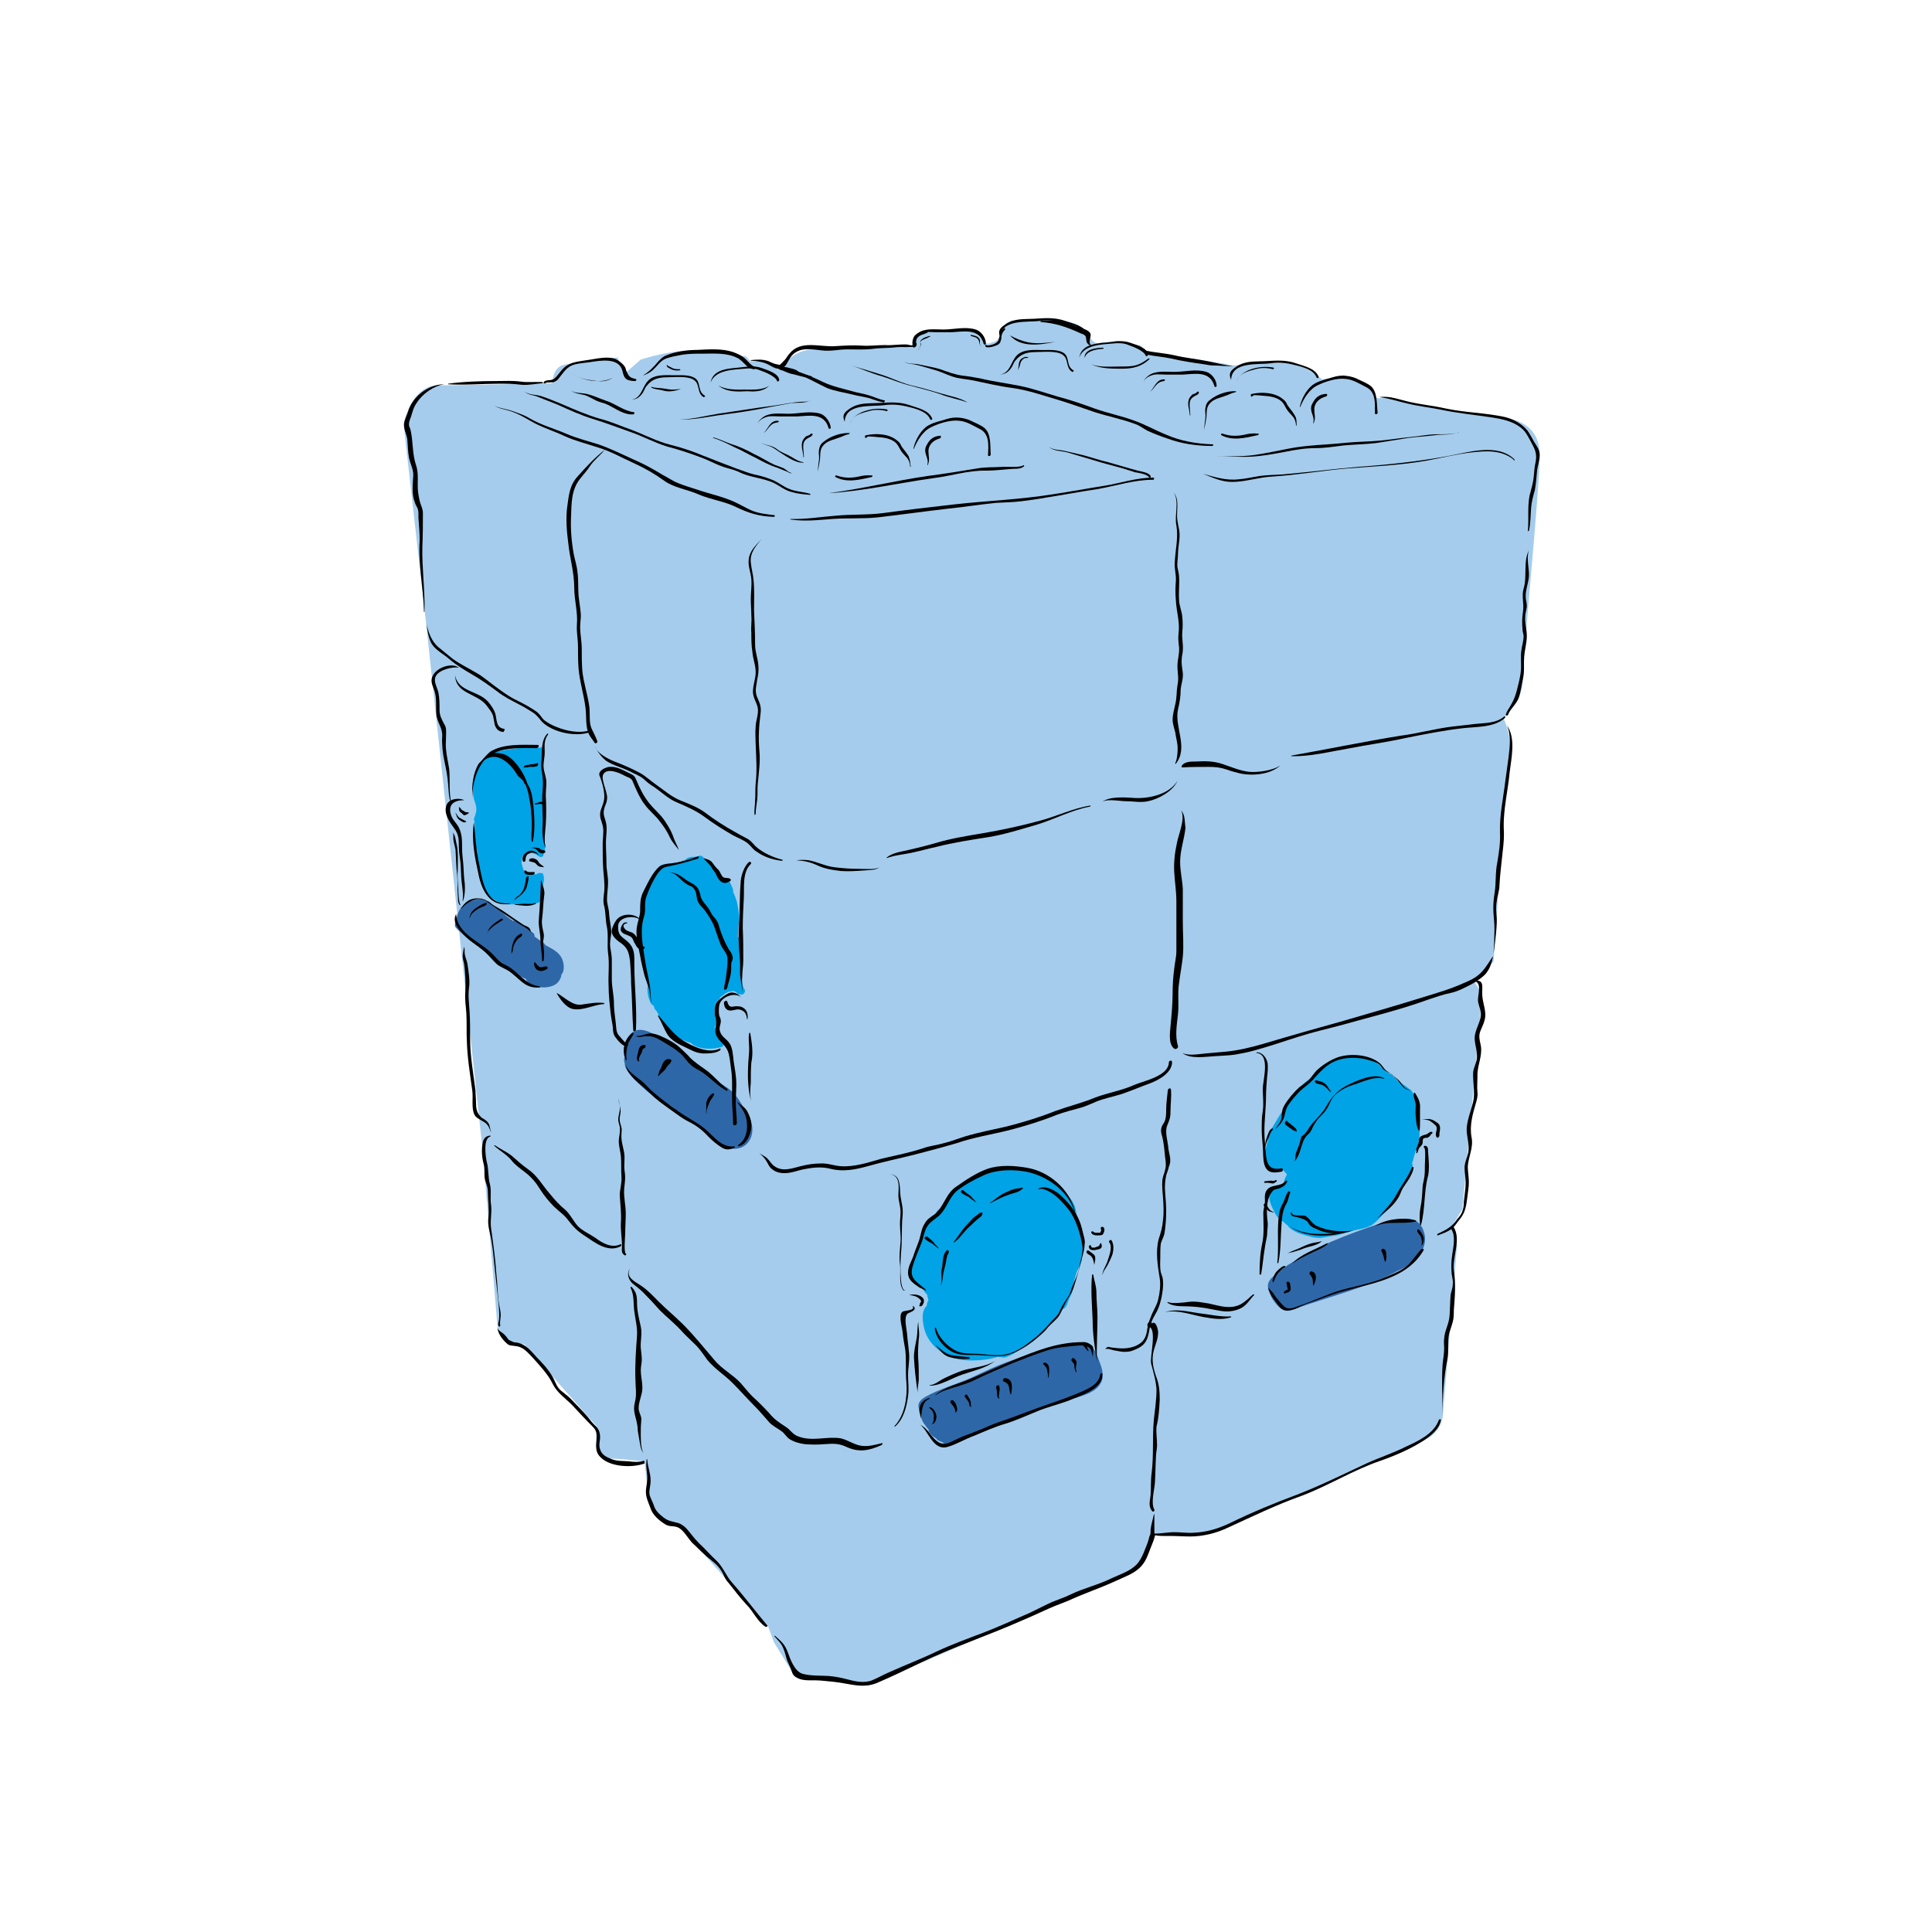 <?xml version="1.0" encoding="utf-8"?>
<!-- Generator: Adobe Illustrator 22.1.0, SVG Export Plug-In . SVG Version: 6.00 Build 0)  -->
<svg version="1.1" id="Credit_Required:_EBMUD" xmlns="http://www.w3.org/2000/svg" xmlns:xlink="http://www.w3.org/1999/xlink"
	 x="0px" y="0px" viewBox="0 0 360 360" style="enable-background:new 0 0 360 360;" xml:space="preserve">
<style type="text/css">
	.st0{fill:#A5CCEC;}
	.st1{fill:#2E67A7;}
	.st2{fill:#00A3E6;}
</style>
<g id="FILL">
	<path class="st0" d="M283.8,126.3c0-4.7,3.1-34.9,3.1-41.5s-6.1-7.1-8.8-7.1c-2.3,0-16.2-2.8-20.1-3.6c-0.4,0.1-0.8,0.1-1.2,0.1
		c-0.7,0-0.8-0.6-0.7-1.2c-0.6-0.5-1.4-1.3-2.2-1.9c-1.1,0-2.4-0.6-3.3-1.1c-0.1,0-0.1-0.1-0.2-0.1c-1.6,0.3-4,0.8-4,0.8
		s-2.7-2.2-5-2.8c-2.4-0.5-8.4-0.1-10.7,0.1h0c-0.8,0.2-1.5,0.1-2.3-0.2c-2.6-0.4-5.1-0.8-7.7-1.2c-1.5-0.2-3-0.6-4.5-0.8
		c-0.8-0.1-1.6-0.1-2.4-0.4c0,0-0.1,0-0.1,0c-0.1-0.1-0.3-0.1-0.4-0.2c-0.1,0-0.1-0.1-0.1-0.1c-0.2-0.1-0.4-0.3-0.6-0.6
		c0,0,0,0,0-0.1l-4.5-0.9c-1,0.2-1.9,0.4-2.9,0.3c-0.7,0.4-1.4,0-1.9-0.6c-0.4-0.4-0.6-0.9-0.8-1.4c-0.1-0.1-0.2-0.2-0.3-0.3h-0.2
		c-0.9-1.3-3-1.5-4.4-1.9c-1.5-0.4-3.1-0.5-4.7-0.1c-0.1,0-0.2,0.1-0.3,0.2l-4.1,0c-0.3,0.1-0.5,0.3-0.8,0.4
		c-0.1,0.1-0.2,0.1-0.3,0.2c0,0.1,0,0.1-0.1,0.2c-0.9,1.1-0.9,3.2-2.5,3.3c-0.1,0.1-0.3,0.1-0.4,0.2c-0.1,0-0.1,0-0.2,0
		c-0.3,0.1-0.6-0.1-0.7-0.3c-0.1-0.1-0.1-0.1-0.1-0.2c0-0.1,0-0.1,0-0.2l-0.2,0c0-0.1-0.1-0.1-0.1-0.2c-0.1-0.1-0.1-0.1-0.2-0.1
		c-0.1-0.1-0.2-0.1-0.3-0.2c0,0-0.1-0.1-0.1-0.1c-0.2-0.2-0.4-0.4-0.6-0.6c-0.2-0.1-0.3-0.3-0.6-0.3h0c-0.3-0.2-0.5-0.3-0.9-0.3
		c0,0,0,0-0.1,0l0,0l-0.6,0c-0.8-0.1-1.7,0-2.3,0c-1.4,0-2.7,0-4,0.1c-1,0-1.8,0.1-2.6,0.7c-0.9,0.7-0.7,1.1-0.9,2.1
		c-1,0-15.3,0.2-18.9,0.7c-3.7,0.5-6,3.7-6,3.7l-2.8-1.4l-2.4-0.1l-0.8-0.9c0,0-4.9-0.5-9-1c-4.2-0.5-10.6,1.6-10.6,1.6l-3.1,2.7
		l-1.2-3.1c0,0-8.7,0.9-10.4,1.5c-1.7,0.6-1.8,3.3-1.8,3.3s-16.3,0.4-21.3,0.4S75.2,79,75.2,79l4.2,37.2l10.5,97.9l2.8,33.1l1.7,3
		l3.3,0.3l13.4,15.2l-0.1,3.8c0,0,1.5,2.3,3,2.3c1.5,0,6.1,0.5,6.1,0.5s0.7,7.2,1.3,8.6c0.5,1.5,5.3,3.7,5.3,3.7l16.4,18.4l1.1,3
		l4,6.5l13.7,1.5c0,0,48.3-20.6,50.1-21.8c1.8-1.2,3-6.4,3-6.4l10.7,0c0,0,35.2-15.7,39.3-17.3c4.1-1.5,3.9-5.4,3.9-5.4l2.6-31
		l-1.1-3.3l2.1-3.5l3.7-40l-1.6-2.6l3.7-3.5c0,0,2.3-33.9,2.9-38.2c0.6-4.4-1.1-7.2-1.1-7.2S283.8,131,283.8,126.3z"/>
	<path class="st1" d="M104.6,178.4c-0.6-1.1-1.9-1.7-3-2.3c0-0.1-0.1-0.2-0.2-0.3s-0.2-0.2-0.3-0.2c-0.5-0.4-1-0.7-1.5-1.1
		c0-0.3,0-0.5-0.3-0.7c-1.1-0.7-1.9-1.7-3.2-2.2c-0.1-0.1-0.3-0.1-0.5,0c-0.6-0.4-1.2-0.8-1.7-1.3c-0.4-0.4-0.8-0.7-1.2-1.1
		c-0.2-0.1-0.3-0.2-0.5-0.2c-0.3-0.3-0.6-0.6-0.9-0.9c-0.2-0.2-0.5-0.2-0.7-0.1c-0.2-0.2-0.5-0.4-0.9-0.4c-0.7-0.1-1.6,0.2-2.3,0.4
		c-1.1,0.4-1.8,1.4-2.2,2.5c0,0.1,0,0.1,0,0.1c0,0.1-0.1,0.2-0.1,0.3c-0.2,0.3-0.3,0.6-0.3,1c0,0.1,0,0.2,0,0.2
		c-0.1,0.3,0,0.5,0.1,0.7c0.7,0.8,1.4,1.4,2.3,1.9c1.1,0.7,1.9,1.6,2.9,2.4c1.6,1.3,3.4,2.2,5,3.5c0.8,0.7,1.8,1.4,2.9,1.8
		c0,0.1,0.1,0.3,0.2,0.4c1.2,1.5,4.6,1.6,5.8,0.2c0.3-0.4,0.6-0.9,0.6-1.4C105.3,180.9,105.1,179.3,104.6,178.4z"/>
	<path class="st1" d="M140.1,209.6c-0.3-1.4-0.9-2.3-1.7-3.5c-0.6-1-1.2-2-2.1-2.8c-1-0.9-2.3-1.5-3.4-2.3c-1.1-0.9-1.9-1.9-3-2.8
		c-0.9-0.7-1.9-1.3-2.8-2c-1.2-0.9-2-1.8-3.4-2.5c-2-1-4.7-3.1-6.5-0.7c-0.8,1-1,2.1-0.9,3.3c0,0.2,0,0.5,0.1,0.7
		c-0.2,0.4-0.1,0.7,0,1.1c0,0.6,0.3,1.2,0.7,1.7c0.8,1.2,2.1,2.3,3.2,3.3c1,0.9,2.4,1.7,3.5,2.3c0.4,0.2,0.9,0.5,1.4,0.8
		c2.2,1.9,4.6,3.5,6.9,5.3c1.5,1.2,3.3,2.9,5.4,2.5C139.6,213.6,140.5,211.5,140.1,209.6z"/>
	<path class="st1" d="M204.9,253.8c-0.4-1-0.8-2.3-1.6-3c-1.7-1.5-4.9-0.2-6.7,0.2c-2.8,0.6-5.4,1.5-8.1,2.5
		c-2.7,0.9-5.1,2.1-7.7,3.3c-2.7,1.2-5.8,2-8.4,3.5c-0.8,0.5-1.5,1.1-1.2,2.1c0.1,0.4,0.3,0.8,0.4,1.2c0,0.8,0.4,1.5,0.9,2.1
		c0.1,0.2,0.2,0.3,0.4,0.5c0,0,0.1,0.1,0.1,0.1l0,0c0,0.7,0.7,1.3,1.4,1.7c0.2,0.3,0.5,0.5,0.9,0.6c0.1,0.1,0.3,0.1,0.4,0.2
		c0.1,0.2,0.4,0.4,0.9,0.2c2.6-0.8,5.1-1.9,7.7-2.9c2.9-1,5.8-1.9,8.6-3.1c2.3-0.9,4.7-1.7,7.1-2.4c2-0.6,4.8-1.3,5.4-3.6
		C205.6,255.9,205.3,254.8,204.9,253.8z"/>
	<path class="st1" d="M265.2,229.2c-0.8-2.2-2.8-2.3-4.8-2c-2.7,0.4-5.3,1.5-7.9,2.4c-2.9,1.1-5.7,2.2-8.4,3.7
		c-1.2,0.7-2.4,1.4-3.6,2.1c-0.8,0.5-1.7,1-2.3,1.8c-0.1,0.1-0.2,0.1-0.4,0.2c-0.2,0.1-0.3,0.3-0.5,0.4c-0.4,0.3-0.7,0.7-0.9,1.1
		c-0.3,0.7-0.1,1.4,0.2,2.1c0.5,1.4,2.3,3.9,4,3.1c0.5-0.1,1.1-0.3,1.5-0.5c5.2-1.8,10.8-3.3,15.8-5.5c1.1-0.5,2.1-1.1,3.2-1.6
		c1-0.5,2.1-1,2.8-1.9C265.3,233,266,231.2,265.2,229.2z"/>
	<path class="st2" d="M201.3,229.3c-0.1-0.2-0.2-0.4-0.4-0.4l0,0c-0.2-1.4-0.2-3-0.7-4.3c-0.5-1.3-1.7-2.4-2.7-3.2
		c-0.1,0-0.1-0.1-0.2-0.1c-0.7-1-1.5-1.8-2.8-2c0,0-0.1,0-0.1,0c-0.5-0.5-1.1-0.8-1.7-1c-0.3-0.1-0.6-0.1-0.8,0.1
		c-0.6-0.3-1.3-0.6-1.9-0.8c-1.1-0.3-2.6-0.2-3.6,0.3c-0.1,0.1-0.2,0.1-0.3,0.2c-0.1,0-0.1,0-0.2,0c-2.1,0.6-4.1,1.4-6.1,2.4
		c-1.5,0.8-3.1,1.9-3.5,3.6c0,0,0,0.1,0,0.1c-0.3,0.4-0.5,0.7-0.7,1.1c-0.4-0.3-1.1,0.3-1.2,0.8c0,0,0,0.1,0,0.1s-0.1,0.1-0.1,0.1
		c-0.3,0.3-0.7,0.5-0.9,0.9c-0.8,0.7-1.1,1.7-1.4,2.7c-0.2,1-0.6,1.9-0.9,2.8c0,0,0,0.1,0,0.1c-0.2,0.1-0.4,0.2-0.5,0.4
		c-0.2,0.5-0.3,0.9-0.3,1.4c-0.2,0.4-0.3,0.8-0.4,1.2v0c-0.2,0.2-0.4,0.6-0.4,1c0,0.7,0.3,1.2,0.7,1.6c0.2,0.5,0.6,0.9,1.1,1.1
		c0,0.1,0.1,0.1,0.1,0.2c0.1,0.2,0.3,0.3,0.4,0.3c0,0,0,0.1,0,0.1c0,0.1,0.1,0.2,0.2,0.2c0.2,0.3,0.5,0.7,0.8,1c0,0,0,0,0,0
		c0,0.1,0,0.2,0,0.2c0.1,0.3,0.1,0.5,0.2,0.8c-0.2,0.3-0.3,0.6-0.3,1c-1.1,1-0.8,2.9-0.5,4.2c0.4,1.7,1.5,3.2,2.9,4.2
		c1.9,1.3,3.6,1.8,5.9,1.8c1.8,0,3.4-0.2,5-0.7c0.2,0.1,0.4,0.1,0.7,0.1c0.2,0.1,0.4,0.1,0.7,0c1.5-0.5,2.6-1.4,3.8-2.3
		c0.2,0,0.4,0,0.6-0.2c1.5-1.1,2.7-2.3,3.8-3.7c0.1,0,0.1-0.1,0.2-0.1c1-0.6,1.5-1.5,1.9-2.5c0.2-0.1,0.4-0.2,0.6-0.3
		c0.5-0.4,0.6-1,0.8-1.5c0.3-0.8,0.8-1.4,0.8-2.3c0-0.2,0-0.3-0.1-0.4c0.4-0.8,0.5-1.7,0.8-2.5c0.3-0.8,1-1.8,1-2.6
		c0-0.2,0-0.3-0.1-0.4C202.5,232.5,201.8,230.9,201.3,229.3z"/>
	<path class="st2" d="M264.4,209.5c0-0.2-0.1-0.4-0.2-0.5c-0.1-1.2,0.1-2.4-0.2-3.6c-0.3-1.3-0.7-2-1.8-2.8
		c-0.6-0.5-1.3-0.8-1.9-1.3c-0.1-0.1-0.2-0.3-0.3-0.4c-0.2-0.2-0.5-0.4-0.7-0.6l0,0c-0.5-0.3-1-0.7-1.5-1c-0.1-0.2-0.4-0.4-0.6-0.6
		c0-0.1-0.1-0.1-0.1-0.2c-1.6-1.5-4.2-1.8-6.3-1.5c-2.3,0.3-4.2,1.6-5.8,3.2c-0.2,0.2-0.3,0.3-0.3,0.5c-1.4,0.6-2.5,1.8-3.3,3.2
		c-0.7,0.6-1.4,1.2-1.8,2c-0.1,0.2-0.1,0.3-0.1,0.5c-1,1.1-1.7,2.6-2.5,3.8c-0.5,0.7-0.6,1.4-0.7,2.2c-0.3,0.9-0.5,1.7-0.6,2.7
		c0,0.2,0,0.4,0.1,0.5c0,0.3,0,0.6,0.1,0.9c0.1,0.2,0.2,0.3,0.3,0.4c0,0.1,0,0.2,0.1,0.3c0.1,0.3,0.3,0.4,0.6,0.4
		c0.1,0.1,0.3,0.1,0.4,0.1c0.1,0.1,0.2,0.2,0.3,0.2c0.2,0.2,0.5,0.2,0.8,0.1c0.2,0.1,0.4,0,0.6,0c0.3,0.3,0.7,0.6,0.8,0.9
		c-0.2,0.3-0.4,0.7-0.5,1.1c-0.1,0.3-0.2,0.6-0.3,0.9c-0.5,0.1-0.9,0.3-1.5,0.4c-0.4,0-0.8,0.5-0.7,1c-0.1,0.2-0.2,0.4-0.3,0.7
		c0,0.7,0.4,1.7,0.7,2.3c0.4,0.8,0.7,1.5,1.4,2c0.2,0.1,0.5,0.3,0.7,0.5c0.2,0.2,0.4,0.4,0.6,0.5c0.5,0.9,2.2,1.6,3.1,1.8
		c1.3,0.4,2.7,0.8,4,0.4c0.7-0.1,1.4-0.2,2-0.3c1.2-0.3,2.4-0.7,3.6-1c1-0.2,2.2-0.4,3.1-1c1-0.7,1.7-1.7,2.6-2.5
		c1-0.9,1.2-1.4,1.7-2.6c0.9-1.9,3.6-3.7,3.2-6.1c0-0.1,0-0.2-0.1-0.2c0.3-0.7,0.4-1.6,0.7-2.3C264.6,212.8,264.6,211,264.4,209.5z"
		/>
	<path class="st2" d="M138.7,184.3c-0.5-0.8-0.5-1.8-0.6-2.7c-0.2-1-0.3-2.6-0.2-3.9c0.1-0.3,0.2-0.7,0.2-1s-0.1-0.5-0.3-0.6
		c0.1-0.3,0.1-0.6,0.1-0.9c0-0.4-0.2-0.6-0.4-0.6c0,0,0-0.1,0-0.1c0-1.2,0.2-2.4,0.2-3.7c0-0.9-0.2-1.8-0.4-2.8
		c-0.2-0.6-0.4-1.2-0.7-1.8c0-0.1,0-0.3,0-0.4c-0.1-0.4-0.3-0.7-0.4-1c-0.3-0.7-0.7-1.3-1.5-1.2c-0.1,0-0.1,0-0.2,0
		c-0.3-0.5-0.6-0.9-0.9-1.3c-0.8-1.1-1.8-1.7-2.7-2.7c-0.2-0.2-0.5-0.2-0.7-0.1c-0.7,0.3-1.4,0-2.1,0.4c-0.2,0.1-0.4,0.3-0.5,0.4
		c-0.3,0-0.5,0.1-0.7,0.3c-0.3,0.1-0.6,0.2-1,0.2c-0.1,0-0.1,0-0.2,0c-0.3,0-0.5,0.1-0.8,0.1c-0.6,0-1.1,0.1-1.7,0.3
		c-0.3,0.1-0.6,0.5-0.7,0.9c-0.1,0.2-0.2,0.3-0.2,0.5c-0.9,1-1.6,2.2-2,3.3c-0.4,0.8-0.9,2-1,2.9c-0.1,0.6,0.1,1.3,0.1,1.8
		c0,0.2,0,0.5-0.1,0.7c-0.2,0.5-0.3,1-0.3,1.6c0,0.1,0,0.2,0,0.3c-0.1,0.6-0.1,1.2,0.1,1.7c0,0.7,0.2,1.5,0.2,1.9
		c0,1.3,0.3,2.3,0.6,3.6c0.3,1,0.5,2.1,0.8,3.2c-0.2,1.2,0.1,2.7,0.8,3.6c0.1,0.1,0.2,0.2,0.3,0.2c0,0.1,0.1,0.2,0.1,0.3
		c0,0.1,0.1,0.2,0.1,0.3c0,0.1,0.1,0.2,0.2,0.2c0.2,0.3,0.4,0.6,0.5,0.9c0.3,0.7,0.7,1.4,1.3,1.9c0,0.1,0.1,0.2,0.1,0.3
		c0.1,0.2,0.3,0.3,0.4,0.3c0.3,0.5,0.7,0.8,1.2,1.1c0.3,0.4,0.8,0.6,1.2,1c0.1,0.1,0.2,0.1,0.4,0.1c0.4,0.2,0.9,0.4,1.4,0.5
		c0,0,0,0.1,0.1,0.1c1.3,1.2,4,1.2,5.6,0.7c0.4-0.1,0.8-0.8,0.4-1.2c-0.7-0.6-1.2-1.1-1.5-1.9c0-0.2-0.1-0.4-0.1-0.7
		c0.3-0.6,0.5-1.1,0.4-1.8c-0.1-1.1-0.8-2,0-2.9c0.1-0.1,0.2-0.2,0.3-0.3c0.2-0.2,0.3-0.3,0.3-0.5c0.1,0,0.1-0.1,0.2-0.1
		c0,0,0.1,0,0.1-0.1c0.2-0.1,0.4-0.2,0.5-0.4c0.1-0.1,0.2-0.1,0.4-0.2c0.1-0.1,0.2-0.1,0.3-0.2c0.1,0,0.2,0,0.3,0
		c1-0.3,0.9,0,1.3,0.2c0.1,0.2,0.3,0.3,0.6,0.3l0.2,0C138.4,185.5,139.1,184.8,138.7,184.3z"/>
	<path class="st2" d="M101.5,158.1c0.1-0.2,0.2-0.5,0.1-0.8c-0.8-1.5-0.3-3.5-0.5-5.1c0-0.1,0.1-0.2,0.1-0.3
		c0.1-0.7,0.1-1.4,0.1-2.1c0-0.5-0.1-1.1-0.2-1.5c0-0.2,0.1-0.4,0.1-0.6c0.1-0.3,0.2-0.7,0.3-1c-0.2-0.3-0.1-0.7-0.2-1.1
		c0-0.2,0-0.4,0-0.5c0,0-0.1-0.1-0.1-0.1l0,0c0-0.1,0.1-0.2,0.1-0.3c0-0.2,0-0.4,0-0.6c0-0.1-0.1-0.3-0.1-0.4c0,0,0,0-0.1-0.1
		c0.1-0.4,0.1-0.9,0.1-1.3c0-0.9,0.3-2.1,0-3c-0.2,0-0.4,0-0.5,0c-0.6,0.1-1.4,0.1-1.5-0.3c0,0,0,0-0.1,0c-0.8,0.1-1.7,0.3-2.5,0.4
		c-0.9,0.1-1.8,0.2-2.7,0.4c-0.7,0.1-1.4,0.2-1.9,0.5c-0.1,0.1-0.2,0.1-0.2,0.2c-0.1,0-0.2,0-0.3,0.1c-0.2,0-0.3,0.2-0.4,0.3
		c-1.3,0.8-2.7,2.6-2.6,4.1c-0.6,1.1-0.4,2.9-0.2,3.8c0.1,0.5,0.3,0.9,0.4,1.4c0.2,0.9-0.1,1.6-0.4,2.4c0.2,0.6,0.2,1.3,0.1,2
		c0,0.2,0,0.4-0.1,0.6c0,0.1,0,0.1,0,0.2l0,0c0.1,0.1,0.2,0.3,0.3,0.4c-0.1,0.4,0,0.9,0.1,1.2c-0.2,0.4-0.1,0.9,0.2,1.4
		c0,0.3,0,0.5,0,0.8c-0.2,0.6-0.1,1.2,0.2,1.8c-0.1,0.1-0.1,0.2-0.1,0.3c0,0,0,0.1,0,0.1c0.1,0,0.1,0,0.1,0.1c0.1,0.5,0.2,1,0.3,1.6
		c0,0.1,0,0.1,0,0.1c0.1,0.3,0.1,0.6,0.2,0.9c0,0.1,0.1,0.3,0.1,0.4c0.2,0.7,0.5,1.3,1,1.7c0,0.1,0,0.3,0.1,0.4
		c0.8,0.8,1.5,1.2,2.5,1.7c0.1,0,0.1,0.1,0.2,0.1c0.1,0.1,0.3,0,0.4,0c0.4,0.1,0.9,0.2,1.3,0.1c0.2,0,0.3,0,0.4,0
		c0.8,0.1,1.7,0,2.5,0c0.8,0,1.5,0,2.2-0.3c0.8-0.3,0.9-0.9,0.9-1.6c0-0.4,0-0.8-0.1-1.2c0.2-0.8,0.4-1.9,0.1-2.5
		c-0.1-0.2-0.3-0.3-0.5-0.2c-0.2-0.1-0.4,0-0.6,0.1c0,0,0,0-0.1,0.1c-0.1,0-0.2,0-0.4,0c-0.5,0-0.8,0-1.3,0c0,0,0-0.1,0-0.1
		c-0.4-0.1-0.7-0.4-0.8-0.9c-0.1-0.2-0.2-0.5-0.2-0.7c-0.1-0.2-0.1-0.5-0.1-0.7l0,0c0-0.4,0.1-0.7,0.2-1c0.2-0.1,0.4-0.2,0.6-0.3
		c0.3-0.1,0.7-0.2,1-0.3c0.1,0,0.2,0,0.2,0c0.2,0.2,0.5,0.2,0.7,0.3c0.2,0.1,0.4,0.4,0.6,0.4c0.2,0.1,0.4,0.2,0.7-0.1
		c0.1-0.2,0.1-0.4,0.1-0.6C101.5,158.6,101.6,158.3,101.5,158.1z"/>
</g>
<g id="LINE">
	<g>
		<path d="M145.8,160.2c-1.7-0.4-3.7-1.3-5-2.5c-0.6-0.6-0.9-1.1-1.7-1.5s-1.5-0.8-2.2-1.2c-1.8-1-3.7-2.2-5.4-3.5
			c-1.3-1-3.1-1.7-4.6-2.3c-1.8-0.7-3.2-2-4.8-3.1c-1-0.7-1.8-1.5-2.9-2.1c-1.5-0.8-3.1-1.5-4.7-2.1c-1.2-0.5-3.3-1.5-3.6-2.9
			c0,0,0,0,0,0c0.3,1,1.3,2.2,2.1,2.8c1.2,0.8,2.9,1.2,4.3,1.9c0.9,0.5,1.9,0.8,2.7,1.5c0.5,0.5,0.9,0.8,1.5,1.2
			c1.6,1,2.9,2.4,4.6,3.1c1.9,0.8,3.7,1.6,5.3,2.8c1.6,1.2,3.4,2.3,5.1,3.3c0.9,0.5,2.1,0.9,2.9,1.6c0.6,0.5,0.9,1.1,1.6,1.5
			c1.4,1,3,1.5,4.7,1.7C145.8,160.4,145.9,160.2,145.8,160.2z"/>
		<path d="M163.9,161.6c-0.9,0.5-2.8,0.3-3.8,0.3c-1.5,0-3-0.1-4.6-0.3c-1.7-0.2-3.2-1-4.8-1.3c-0.8-0.1-1.5-0.1-2.3,0c0,0,0,0,0,0
			c1.4,0.1,2.5,0.3,3.8,0.9c1.5,0.7,2.8,0.9,4.5,1.1c1.4,0.1,2.9,0,4.3-0.1C161.9,162.1,163.1,162.2,163.9,161.6
			C164,161.6,164,161.5,163.9,161.6z"/>
		<path d="M203.2,150.1c-3.3,0.5-6.5,2.1-9.7,2.9c-3.3,0.9-6.6,1.6-10,2.2c-3,0.5-6.2,1-9.2,1.9c-1.7,0.5-3.4,0.9-5.1,1.3
			c-1.3,0.3-2.9,0.5-4,1.4c0,0,0,0.1,0,0.1c1.6-0.6,3.5-0.7,5.1-1.1c1.4-0.3,2.8-0.7,4.2-1c3.1-0.8,6.4-1.3,9.6-1.8
			c3.1-0.5,6.2-1.5,9.3-2.4c3.2-1,6.4-2.7,9.7-3.3C203.2,150.2,203.3,150.1,203.2,150.1z"/>
		<path d="M219.4,145.5c-1.5,2.5-5.2,3.3-7.8,3.2c-1.7-0.1-4.7-0.4-6.2,0.7c0,0,0,0.1,0,0c1.1-0.6,3.2-0.1,4.5-0.1
			c1.4,0,2.6,0.3,4,0C215.9,148.9,218.6,147.4,219.4,145.5C219.5,145.4,219.5,145.4,219.4,145.5z"/>
		<path d="M238.6,142.6c-1.4,1-4.4,1.4-6,1.2c-1.6-0.2-3.2-0.9-4.7-1.4c-1.7-0.6-3.3-0.6-5.1-0.5c-0.9,0-2.1,0-2.6,0.8
			c-0.1,0.1,0,0.3,0.1,0.3c1.6-0.1,3.2-0.1,4.9-0.1c1.3,0,2.2,0.1,3.4,0.5c0.8,0.3,1.6,0.5,2.4,0.7
			C233.2,144.6,236.7,144.4,238.6,142.6C238.7,142.7,238.6,142.6,238.6,142.6z"/>
		<path d="M280.3,133.5c-1.5,1.3-3.6,1.2-5.5,1.4c-1.4,0.2-2.8,0.3-4.3,0.5c-3.2,0.4-6.4,1.3-9.6,1.7c-6.8,1.1-13.5,2.5-20.3,3.7
			c0,0,0,0.1,0,0.1c3.5,0.1,7-0.8,10.5-1.4c3.6-0.7,7.3-1.2,10.9-2c3.5-0.7,7-1.4,10.5-1.8c2.5-0.3,5.9-0.1,7.9-1.9
			C280.6,133.6,280.4,133.4,280.3,133.5z"/>
		<path d="M217.8,198c-0.1,2.5-4.6,3.4-6.3,4.1c-2.4,1.1-5,1.5-7.4,2.4c-2.4,1-4.9,1.6-7.4,2.5c-3,1.2-6,2.1-9.1,2.9
			c-2.6,0.6-5.3,1.1-7.9,1.9c-1.3,0.4-2.5,0.9-3.8,1.2c-1.3,0.4-2.7,0.5-4,1c-2.5,0.8-5,1.3-7.6,1.9c-2.5,0.7-5.1,1.6-7.7,1.4
			c-1.3-0.1-2.4-0.6-3.8-0.5c-1.2,0-2.4,0.2-3.6,0.5c-1.6,0.4-3.4,1.1-4.9,0c-0.6-0.4-0.9-1.1-1.5-1.6c-0.4-0.3-0.8-0.5-1.3-0.8
			c0,0,0,0,0,0c0.6,0.5,1,0.9,1.4,1.6c0.3,0.5,0.4,0.9,0.9,1.3c0.7,0.6,1.5,0.8,2.4,0.8c1.4,0,2.6-0.6,4-0.8c1.6-0.3,3.1-0.4,4.6,0
			c2.4,0.6,4.7,0.1,6.9-0.5c2.8-0.8,5.7-1.4,8.5-2.1c2.7-0.7,5.4-1.4,8.1-2.2c3.2-1.1,6.5-1.6,9.7-2.4c3.1-0.8,6-1.7,9-2.9
			c1.4-0.5,2.9-0.9,4.4-1.3c1.4-0.4,2.6-1.1,3.9-1.5c1.6-0.5,3.2-0.8,4.7-1.4c1.4-0.5,2.8-1.1,4.2-1.6c1.6-0.6,4.1-1.9,4.2-3.9
			C218.4,197.4,217.8,197.6,217.8,198z"/>
		<path d="M275.9,181.3c-0.9,0.9-2,1.4-3.2,1.9c-2.4,1.1-5.2,1.9-7.8,2.7c-4.8,1.5-9.7,2.9-14.5,4.3c-5,1.4-10,2.8-15,4.3
			c-2.4,0.7-4.9,1.3-7.4,1.5c-1.1,0.1-2.3,0.2-3.4,0.3c-1.2,0.1-3.1,0.5-4.3-0.1c0,0,0,0,0,0c1.5,1.2,4.3,0.7,6.1,0.6
			c1.3-0.1,2.5-0.1,3.8-0.3c1.1-0.2,2.2-0.4,3.3-0.7c3-0.8,5.8-1.8,8.7-2.7c2.5-0.8,5.2-1.4,7.8-2.1c5.3-1.5,10.8-2.8,16-4.7
			c1.5-0.5,2.9-1,4.4-1.3c1.3-0.3,2.2-0.8,3.4-1.4c1-0.5,1.9-1.1,2.7-1.8c1-0.9,1.5-2.4,1.7-3.6
			C278.1,178.2,276.8,180.5,275.9,181.3z"/>
		<path d="M220.1,151C220.1,151,220,151,220.1,151c0.8,1.7-0.5,4.4-0.8,6.1c-0.4,1.8-0.6,3.6-0.5,5.4c0.1,1.8,0.4,3.6,0.4,5.5
			c0,2.2,0,4.4,0,6.7c0,0.9,0,1.7,0,2.5c0,1.2-0.3,2.2-0.4,3.3c-0.2,1.5-0.3,3-0.3,4.5c0,2.1-0.2,4.2-0.4,6.3
			c-0.1,1.2-0.4,3.3,0.7,4.1c0.3,0.2,0.8-0.1,0.7-0.5c-0.6-1.9-0.2-4,0-5.9c0.2-1.9-0.1-3.9,0.2-5.8c0.2-1.6,0.5-3.2,0.7-4.9
			c0.2-2.1,0-4.4,0-6.6c0-2,0-4.1,0-6.1c-0.1-1.7-0.5-3.3-0.5-5c0-2.2,0.8-4.3,1-6.4C220.7,153.1,220.9,152,220.1,151z"/>
		<path d="M217.7,213.9c-0.1-1.3-0.7-3-0.2-4.2c0.4-1,0.6-1.4,0.6-2.5c0-1.4,0.2-2.7,0.1-4.1c0-0.5-0.6-0.3-0.6,0.1
			c-0.1,1.2-0.3,2.3-0.3,3.5c0,0.8,0,1.6-0.3,2.3c-0.2,0.4-0.5,0.7-0.6,1.2c-0.2,0.8,0.2,1.5,0.3,2.2c0.2,1.1,0.3,2.1,0.4,3.2
			c0.2,1.4,0.2,1.7-0.1,2.8c-0.2,0.5-0.3,0.9-0.4,1.4c-0.1,1.1,0,2.1,0.1,3.2c0.1,1.5,0.2,2.9,0,4.4c-0.1,1.3-0.4,2.3-0.8,3.5
			c-0.6,2.3-0.2,4.9,0.2,7.3c0.2,1.2,0,2.8-0.3,4c-0.3,1.2-1,2.1-1.4,3.3c-0.3,0.7-0.5,1.3-0.6,2c-0.2,1.6-0.6,2.6-2.2,3.3
			c-1.5,0.6-2.8,0.5-4.4,0.3c-0.7-0.1-0.7-0.3-1.2,0.2c0,0,0,0.1,0,0.1c0.3-0.2,1.1,0.1,1.5,0.2c0.7,0.1,1.4,0.3,2,0.3
			c1,0,1.6-0.2,2.4-0.6c1.7-0.8,2-1.9,2.3-3.7c0.2-1.3,0.8-2.2,1.4-3.3c0.4-0.8,0.6-1.6,0.8-2.4c0.2-1,0.4-2.2,0.3-3.2
			c0-0.6-0.2-1-0.4-1.6c-0.2-1-0.1-2-0.1-2.9c0-0.8,0-1.7,0.1-2.5c0.2-0.7,0.6-1.3,0.7-2c0.2-1.3,0.3-2.7,0.3-3.9
			c0-1.3-0.1-2.4-0.2-3.7c-0.1-1.1,0-2.1,0.2-3.1c0.2-0.6,0.4-1.1,0.5-1.6C218.4,216.1,217.8,215,217.7,213.9z"/>
		<path d="M233.5,241.2c-0.4,0.3-0.5,0.4-0.9,0.8c-1.1,0.9-1.6,1.3-2.9,1.5c-1.5,0.2-3-0.3-4.4-0.6c-1.3-0.2-2.6-0.5-3.9-0.3
			c-0.7,0.1-3.1,0.4-3.8,0c0,0-0.1,0.1-0.1,0.1c0.7,0.6,2.1,0.7,2.9,0.7c1.9,0,3.7,0.2,5.6,0.6c1.6,0.3,2.7,0.6,4.4,0.1
			c1.6-0.5,2-1.3,3.1-2.6C233.8,241.3,233.7,241.1,233.5,241.2z"/>
		<path d="M238.8,217.7c-2.1,0.4-2.7-0.6-2.9-2.4c-0.1-1.5-0.3-3-0.3-4.5c0-2.2,0.3-4.3,0.3-6.4c0-1.3,0.1-2.4,0.2-3.7
			c0.1-0.8,0.2-1.8,0.1-2.6c-0.2-1-1-2.1-2.1-2c0,0,0,0,0,0.1c2.7,0.2,1.2,5.1,1.2,6.7c0,1.4,0.2,2.7,0,4.1
			c-0.2,1.2-0.2,2.2-0.2,3.4c0,1.1,0.1,2.1,0.2,3.2c0.1,1.1,0,2.4,0.3,3.4c0.5,1.7,1.8,1.6,3.3,1.3
			C239,218.2,239.2,217.7,238.8,217.7z"/>
		<path d="M239.5,220.1c-1,1.2-2.8,0.4-3.6,1.9c-0.3,0.6-0.2,1.2-0.2,1.8c0,0.8-0.3,1.5-0.3,2.2c0,1.9,0.2,3.8-0.2,5.7
			c-0.4,1.8-0.5,3.8-0.5,5.7c0,0.2,0.3,0.1,0.3,0c0.3-1.7,0.4-3.3,0.7-5c0.1-0.8,0.3-1.5,0.4-2.2c0-0.9,0.2-1.7,0.1-2.5
			c-0.2-1.7-0.3-3.9,0.6-5.3c0.7-1.1,0.9-0.6,1.9-1.1c0.4-0.2,0.7-0.4,0.9-0.7c0.1-0.1,0.1-0.2,0.2-0.3
			C240,220,239.6,219.9,239.5,220.1z"/>
		<path d="M276.6,190.2c0.5-1.6-0.3-3.1-0.4-4.7c-0.1-1.6,0.5-3.1-1.6-2.7c0,0,0,0,0,0c1.6,0.2,0.8,2.4,0.8,3.5
			c0,0.8,0.4,1.5,0.5,2.2c0.3,1.8-1.3,3.4-1.1,5.3c0.1,1.2,0.5,2.1,0.4,3.4c-0.1,0.9-0.6,1.7-0.7,2.6c-0.1,1.7,0.4,3.8,0,5.5
			s-1.3,3.8-1.2,5.5c0.1,1.4,0.5,2.4,0.3,3.9c-0.2,1-0.7,1.9-0.7,2.9c0,0.9,0.2,1.8,0.2,2.8c0,1.1-0.2,2.2-0.3,3.2
			c-0.1,0.6,0,1.1-0.2,1.7c-0.2,0.9-0.6,1.3-1.1,1.9c-0.9,1.4-2.1,2-3.6,2.7c-0.1,0.1-0.2,0.3,0,0.3c0.8-0.3,1.7-0.6,2.4-1.1
			c0.8-0.5,1.1-1.2,1.7-1.9c1-1.2,1.2-2.4,1.4-4c0.1-1,0.3-1.9,0.3-2.9c0-1-0.2-2-0.2-2.9c0.1-1.9,1.1-3.5,0.7-5.5
			c-0.4-2.1,0.2-4.3,0.8-6.3c0.2-0.7,0.4-1.4,0.3-2.1c-0.1-1,0-1.8,0-2.8c-0.1-1.8,0.7-3.3,0.7-5.1c0-1.1-0.5-1.9-0.3-3
			C275.9,191.8,276.4,191,276.6,190.2z"/>
		<path d="M237.8,219.9c-0.1,0-0.2,0-0.3,0.1c-0.2,0.1-0.4,0-0.6,0c-0.4,0-0.8,0.1-1.2,0.1c-0.1,0-0.2,0.3-0.1,0.3
			c0.2,0,0.5,0,0.7,0c0.3,0,0.4,0.1,0.7,0.1c0.3,0.1,0.5-0.1,0.8-0.3C237.9,220.2,238,219.9,237.8,219.9z"/>
		<path d="M257.9,200.9c-1.9-1-4.9,0.4-6.6,1.2c-1.9,0.9-3.2,2.3-4.2,4.1c-0.8,1.5-2.3,2.6-3.2,4c-0.3,0.5-0.5,0.8-0.9,1.2
			c-0.1,0.1-0.3,0.2-0.4,0.3c-0.2,0.3-0.2,0.5-0.3,0.8c-0.2,0.9-0.5,1.5-0.8,2.3c-0.2,0.5,0,1.3-0.4,1.7c0,0,0,0,0,0
			c1.4-1.3,1.2-3.6,2.4-4.9c0.4-0.4,0.6-0.5,0.9-1.1c0.3-0.7,0.5-1,0.9-1.6c0.5-0.8,1.3-1.3,1.8-2.1c0.7-1,0.8-1.9,1.7-2.8
			c1.1-1,2.4-1.6,3.8-2c1.5-0.5,3.6-1.5,5.2-1C257.9,201.1,258,200.9,257.9,200.9z"/>
		<path d="M263,203.2c-1.2-0.3-1.3-0.6-2-1.5c-0.3-0.4-0.8-0.8-1.2-1.1c-0.5-0.5-1.1-0.8-1.6-1.2c-0.4-0.4-0.6-0.8-1-1.2
			c-1.9-1.7-5.5-2-7.9-1.2c-1.4,0.5-2.8,1.4-3.9,2.4c-0.7,0.7-1.1,1.5-1.8,2.1c-0.5,0.4-1,0.7-1.5,1.1c-1,0.9-2.1,2.2-2.8,3.4
			c-0.2,0.4-0.4,0.8-0.4,1.2c-0.2,0.9,0.1,0.9-0.4,1.9c-0.3,0.5-0.6,0.9-1,1.4c0,0,0,0.1,0,0c0.8-0.7,1.5-1.4,1.8-2.4
			c0.3-1.2,0.3-1.7,1.2-2.8c0.3-0.4,0.6-0.8,1-1.2c1-1.3,2.5-2,3.5-3.3c1-1.1,2-2.2,3.4-2.9c1.6-0.8,3.4-0.9,5.1-0.7
			c0.9,0.1,1.8,0.4,2.7,0.7c1,0.4,1,0.7,1.5,1.3c0.3,0.3,0.9,0.6,1.3,0.8c0.8,0.6,1.4,1.2,2,2c0.6,0.8,0.9,1,1.9,1.2
			C263,203.3,263,203.2,263,203.2z"/>
		<path d="M252.1,229.3c-2.2,0.3-4.6,0.1-6.6-0.8c-1-0.4-1.4-1.4-2.2-1.9c-0.6-0.3-2.5,0.2-2.6-0.6c0-0.2-0.2,0-0.2,0.1
			c0.1,0.6,0.7,0.6,1.2,0.7c0.6,0.2,1.3,0.3,1.9,0.8c0.2,0.2,0.2,0.4,0.4,0.6c0.3,0.4,0.8,0.6,1.3,0.8
			C247.3,230,249.8,230.1,252.1,229.3C252.1,229.4,252.2,229.3,252.1,229.3z"/>
		<path d="M263.1,217.5c-0.7,1.8-2,3.4-2.9,5.1s-2.3,3-3.6,4.5c0,0,0,0.1,0,0c1.5-1.3,3-2.3,4-4c0.3-0.5,0.5-1.2,0.8-1.7
			c0.4-0.6,0.8-1.2,1.2-1.8c0.3-0.6,0.8-1.4,0.8-2.1C263.3,217.4,263.1,217.4,263.1,217.5z"/>
		<path d="M250.5,229.6c-3,0.4-7.3,0.8-10-1c0,0-0.1,0,0,0c2.5,2,7.1,1.9,10,1.1C250.6,229.8,250.6,229.6,250.5,229.6z"/>
		<path d="M264.8,232.8c-0.8,0.9-1.5,1.9-2.3,2.8c-1.3,1.2-3,1.8-4.6,2.5c-2.8,1.2-5.8,1.6-8.7,2.5c-2.4,0.8-4.7,1.9-7.1,2.7
			c-0.6,0.2-1.2,0.5-1.7,0.5c-1,0.1-1.4-0.7-2-1.3c-0.3-0.4-0.7-0.8-1-1.3c-0.2-0.4-0.9-1-1.1-1.3h0c0.2,0.9,0.7,1.8,1.3,2.5
			c0.7,0.9,1,1.8,2.3,1.8c1.3,0,2.5-0.9,3.7-1.3c1.5-0.5,3-1.1,4.5-1.6c5.9-2.1,13.7-2.3,17.2-8.4
			C265.4,232.8,265.1,232.6,264.8,232.8z"/>
		<path d="M247.2,231.7c-2.2,1.2-4.7,1.9-6.5,3.8v0c1.1-0.8,2.4-1.4,3.6-2c1-0.5,2.2-0.9,3.1-1.7
			C247.4,231.7,247.3,231.6,247.2,231.7z"/>
		<path d="M263.8,227.4c-2.3-0.6-5.6-0.3-7.6,1.1v0c2.3-1.1,5.1-0.3,7.6-0.9C263.8,227.7,264,227.5,263.8,227.4z"/>
		<path d="M240.4,239.3c0-0.3-0.2-0.4-0.4-0.5c-0.1,0-0.2,0.1-0.3,0.2c0,0.2,0.1,0.3,0.1,0.5c0,0.2,0.1,0.4,0.1,0.5
			c0.1,0.3,0.1,0.3-0.2,0.4c-0.2,0.1-0.3,0.1-0.4,0.3c-0.2,0.2,0,0.4,0.2,0.3c0.2-0.2,0.5-0.1,0.7-0.3c0.2-0.1,0.3-0.3,0.3-0.6
			C240.5,239.8,240.4,239.6,240.4,239.3z"/>
		<path d="M245.2,237.9c0-0.2-0.1-0.4-0.2-0.6c0-0.1-0.1-0.2-0.2-0.2c0,0-0.2-0.1-0.2-0.1c-0.2-0.3-0.6,0-0.6,0.3
			c0,0.2,0.1,0.2,0.2,0.3s0.2,0.4,0.3,0.5c0.2,0.5,0.1,1,0.2,1.4c0,0.1,0.1,0,0.1,0c0.1-0.3,0.2-0.5,0.3-0.8
			C245.2,238.4,245.2,238.1,245.2,237.9z"/>
		<path d="M258.3,233.7c0-0.4-0.1-0.9-0.5-1c-0.2-0.1-0.5,0.2-0.4,0.4c0.2,0.4,0.3,0.6,0.4,1c0.1,0.3,0.1,0.7,0.3,1c0,0,0.1,0,0.1,0
			C258.3,234.6,258.4,234.2,258.3,233.7z"/>
		<path d="M267.8,209.2c-0.3-0.2-0.7-0.5-1.1-0.6c-0.6-0.2-1.3,0-1.9,0c0,0,0,0,0,0c0.6,0,1.2,0,1.7,0.3c0.3,0.2,0.7,0.5,1,0.8
			c0.6,0.7-0.3,1.5,0.2,2.2c0.2,0.3,0.6-0.2,0.5-0.4C268.2,210.7,268.7,209.8,267.8,209.2z"/>
		<path d="M266.1,214.6c0-0.5,0-1.1-0.6-1.1c-0.2,0-0.3,0.3-0.1,0.4c0.3,0.1,0.1,3,0.1,3.4c0,1,0,1.7-0.2,2.6
			c-0.1,0.5-0.1,0.5-0.2,1c-0.1,1.4-0.1,2.6-0.4,4c-0.2,1.1-0.2,2.2-0.1,3.3c0,0.1,0.2,0.1,0.2,0c0.8-3,0.5-6.2,1.3-9.1
			C266.4,217.7,266.2,216,266.1,214.6z"/>
		<path d="M265.3,230.7c-0.1-0.6-0.5-1.1-0.9-1.6c-0.1-0.1-0.3,0-0.3,0.1c-0.1,0.4,0.3,0.7,0.5,1c0.3,0.4,0.5,1.5,0.2,1.9
			c0,0,0,0,0,0C265.3,231.9,265.3,231.1,265.3,230.7z"/>
		<path d="M239.4,235.9c-0.3,0-0.5,0.1-0.7,0.3c-0.3,0.2-0.6,0.5-0.9,0.8c-0.2,0.3-0.4,0.6-0.5,1c-0.1,0.3-0.3,0.6-0.1,0.9
			c0,0.1,0.1,0,0.1,0c0.2-0.5,0.4-1.1,0.8-1.6c0.3-0.3,0.8-0.9,1.2-1.1C239.5,236.2,239.6,236,239.4,235.9z"/>
		<path d="M240,222.1c-0.5,0.7-0.6,1.5-1,2.2c-0.6,1-0.7,2-0.8,3.1c-0.2,2.6,0.1,5.3-0.2,7.9c0,0.1,0.2,0.1,0.2,0
			c0.5-2.4,0.4-4.9,0.6-7.3c0.1-1.4,0.2-2.5,0.9-3.7c0.4-0.7,0.4-1.4,0.7-2C240.5,221.9,240.1,221.9,240,222.1z"/>
		<path d="M237.4,226c-0.2-0.3-0.6-0.3-0.8-0.6c-0.3-0.3-0.5-0.7-0.6-1.1c-0.1-0.3-0.7,0.1-0.5,0.4c0.2,0.3,0.5,0.6,0.8,0.9
			C236.6,225.8,237,225.8,237.4,226C237.4,226,237.4,226,237.4,226z"/>
		<path d="M237,210.3c-0.5,0.2-0.7,1-0.9,1.5c-0.3,0.8-0.4,1.5-0.4,2.3h0c0.1-0.7,0.3-1.3,0.6-1.9c0.2-0.5,0.4-1.2,0.8-1.6
			C237.3,210.4,237.2,210.2,237,210.3z"/>
		<path d="M240.9,209.8c-0.2-0.2-0.4-0.3-0.6-0.5c-0.1-0.1-0.2-0.1-0.3-0.2c-0.1-0.1-0.1-0.2-0.1-0.2c-0.1-0.1-0.4,0-0.4,0.1
			c-0.3,0.6,0.3,0.7,0.6,1c0.2,0.2,0.5,0.3,0.7,0.5s0.6,0.2,0.8,0.4c0,0,0,0,0,0C241.7,210.3,241.2,210.1,240.9,209.8z"/>
		<path d="M248,203.4c-0.4-0.5-0.7-1.3-1.3-1.6c-0.4-0.3-1.1-0.4-1.5-0.5c-0.1,0-0.3,0.2-0.2,0.3c0.3,0.4,0.8,0.4,1.2,0.5
			c0.7,0.2,1.2,0.9,1.7,1.4C247.9,203.6,248,203.4,248,203.4z"/>
		<path d="M266.7,210.9c-0.4,0-0.6,0.4-1,0.5c-0.4,0.1-0.9,0.2-1.2,0.6c-0.1,0.2-0.1,0.3-0.1,0.5c0,0.4-0.2,0.7-0.3,1.1
			c-0.1,0.2-0.2,0.3-0.2,0.5c0,0.2,0.1,0.5,0,0.7c0,0.1,0.1,0.1,0.1,0.1c0.3-0.3,0.2-0.6,0.4-0.9c0.3-0.5,0.7-0.6,0.7-1.2
			c0-0.1,0-0.5,0.1-0.6c0.1-0.2,0.7-0.2,0.8-0.2c0.4-0.2,0.5-0.4,0.7-0.7C267,211.2,267,210.9,266.7,210.9z"/>
		<path d="M264.6,209c0-0.8,0-1.6,0-2.4c0.1-1.2-0.3-1.9-0.9-2.9c-0.1-0.2-0.3,0-0.3,0.2c0,0.7,0.4,1.4,0.4,2.1c0,0.7-0.1,1.3,0,2
			c0.1,0.9,0.1,2.1,0.7,2.8c0,0,0.1,0,0,0C264.6,210.2,264.6,209.5,264.6,209z"/>
		<path d="M246.2,231.3c-0.6,0.2-1.3,0.2-1.9,0.4c-0.7,0.2-1.4,0.5-2,0.8c-0.8,0.4-1.7,0.6-2.4,1.1c0,0,0,0.1,0,0
			c0.3-0.2,0.7-0.2,1-0.3c0.7-0.2,1.4-0.4,2.1-0.7c1.1-0.4,2.4-0.5,3.3-1.3C246.3,231.4,246.3,231.3,246.2,231.3z"/>
		<path d="M229.3,245.3c-2,0.1-4-0.4-5.9-0.6c-2.1-0.3-4.2-0.9-6.3-0.2c0,0,0,0.1,0,0c2.3-0.5,4.9,0.5,7.1,0.9
			c1.8,0.3,3.3,0.6,5.1,0.1C229.4,245.4,229.5,245.2,229.3,245.3z"/>
		<path d="M268.1,264.6c-0.9,2.6-4,4-6.2,5c-2.4,1.2-4.9,2-7.3,3.1c-4.3,2-8.5,4.1-12.9,5.8c-4.3,1.6-8.4,3.3-12.5,5.3
			c-2.1,1-4.3,1.7-6.7,1.8c-1.2,0.1-2.4-0.1-3.7-0.1c-1.4,0-3,0.4-4.3,0.2c-0.1,0-0.1,0.1-0.1,0.1c1.1,0.5,2.5,0.4,3.6,0.4
			c1.3,0,2.5,0.1,3.8,0.1c2.3,0,4.8-0.6,6.9-1.6c4.6-2.1,9.1-4.3,13.9-6c5-1.9,9.6-4.8,14.6-6.5c2.6-0.9,5.4-2.1,7.8-3.6
			c1.4-0.9,3.2-2.2,3.5-4C268.5,264.4,268.2,264.4,268.1,264.6z"/>
		<path d="M270.9,228.7c-0.2-0.3-0.7,0.1-0.5,0.3c0.9,1.4,0.4,3.3,0.2,4.8c-0.2,1.3-0.2,2.3-0.1,3.6c0.1,0.6,0.3,1.4,0.2,1.9
			c0,0.7-0.3,1.4-0.4,2c-0.1,1.3-0.1,2.6-0.2,3.9c-0.1,1.5-0.9,2.7-1,4.2c-0.1,0.6,0,1.3,0,1.8c0,1.1-0.2,2-0.3,3.1
			c-0.2,3.2,0,6.4,0,9.6c0,0,0,0,0,0c0-3.5,0.2-7.2,0.9-10.6c0.3-1.6,0-3.1,0.3-4.7c0.2-0.8,0.5-1.5,0.7-2.3
			c0.2-0.7,0.2-1.5,0.2-2.2c0.2-2.5,0.4-4.9,0-7.4C270.6,234.2,272.3,231,270.9,228.7z"/>
		<path d="M215.1,282.2c0-0.1-0.1,0-0.1,0c-0.2,1-0.5,1.9-0.6,2.8c0,0.4,0,0.7-0.1,1.1c0,0-0.1,0-0.1,0.1c-0.1,0.4-0.2,0.8-0.3,1.1
			c-0.5,1.3-1.1,3.1-2,4.1c-1.3,1.4-3.1,1.9-4.8,2.7c-2.4,1.2-5.1,1.8-7.6,3c-1.4,0.7-2.9,1.1-4.3,1.8c-1.5,0.7-2.9,1.5-4.4,2.1
			c-2.5,1.1-4.9,2.2-7.5,3.2c-2.9,1.1-5.9,2.2-8.7,3.5c-2.9,1.4-5.8,2.5-8.7,3.8c-1.2,0.5-2.2,1.1-3.4,1.6c-1.5,0.6-3.2,0.2-4.7-0.2
			c-1.1-0.3-2.2-0.5-3.3-0.6c-1.6-0.1-3.4,0-4.9-0.4c-1.5-0.4-2.3-2.6-2.8-4c-0.6-1.6-1.2-2-2.4-3.1c0,0-0.1,0-0.1,0.1
			c0.7,0.8,1.2,1.2,1.6,2.1c0.3,0.7,0.5,1.4,0.7,2.2c0.2,0.6,0.5,1.1,0.7,1.6c0.3,0.7,0.3,1.3,1,1.7c1,0.7,2.4,0.6,3.5,0.6
			c1.2,0,2.5,0.2,3.7,0.3c2.8,0.3,5.2,1.3,7.9,0.2c2.8-1.2,5.5-2.5,8.2-3.8c6-2.9,12.4-5,18.5-7.7c1.4-0.6,2.8-1.2,4.3-1.9
			c1.5-0.7,3-1.3,4.6-1.9c3-1.4,6.1-2.4,9.1-3.8c1.5-0.7,3-1.2,4.2-2.3c1.1-1,1.5-2.2,2-3.5c0.4-1,0.8-1.9,1-2.9
			c-0.1,0-0.1,0.1-0.2,0.1C215.1,284.7,215.1,283.4,215.1,282.2z"/>
		<path d="M216.1,260.8c0-1.4-0.1-2.8-0.6-4.1c-0.6-1.7-1-3.3-0.5-5.1c0.3-1.1,0.8-2.1,0.8-3.3c0-0.5-0.4-2.5-1.3-1.6l0,0
			c0.2-0.2,0.1-0.5-0.2-0.4c-0.3,0.1-0.4,0.2-0.5,0.5c0,0.2,0,0.4,0.2,0.4c1.7,0.3,0.2,5.6,0.5,6.9c0.4,1.5,0.9,3.2,1,4.8
			c0,1.9-0.3,3.8-0.5,5.7c-0.3,3.3,0,6.5-0.4,9.8c-0.2,1.4-0.1,2.8-0.2,4.2c-0.1,1.1-0.5,2,0.3,3c0.2,0.2,0.5-0.1,0.4-0.3
			c-0.7-1.2,0-3.6,0.1-5c0.1-1.6,0.1-3.2,0.2-4.9c0-0.7,0.2-1.4,0.2-2.1c0-1.2-0.2-2.3-0.1-3.5C215.9,264.3,216,262.6,216.1,260.8z"
			/>
		<path d="M164.4,268.9c-1.3,0.3-2.6,0.7-3.9,0.5c-1.4-0.2-2.5-1.1-3.9-1.4c-2.7-0.4-5.3,0.7-8-0.4c-1-0.4-1.4-1.3-2.3-1.8
			c-1.2-0.8-2-1.3-2.9-2.4c-1-1.1-2.1-2.2-3.2-3.2c-0.8-0.8-1.5-1.7-2.2-2.5c-1.5-1.6-3.5-2.6-4.9-4.3c-1.9-2.2-3.7-4.5-5.8-6.6
			c-1.5-1.5-3.1-2.8-4.6-4.3c-1-1-2-2.1-3.2-2.9c-1-0.7-3.1-1.6-2.1-3.2c0,0,0,0,0,0c-0.7,0.8-0.3,2,0.4,2.7c1,0.8,1.8,1.4,2.6,2.3
			c0.9,0.9,1.7,1.8,2.5,2.7c1.3,1.3,2.7,2.4,4,3.8c0.8,0.9,1.6,1.6,2.4,2.4c1,0.9,1.7,2,2.5,3.1c1.4,1.7,3.1,2.7,4.7,4.3
			c1.5,1.5,2.8,3,4.3,4.5c0.9,0.9,1.7,1.9,2.6,2.9c0.6,0.6,1.4,1,2.1,1.5c0.7,0.4,1,1.2,1.7,1.6c0.8,0.5,1.9,0.8,2.8,0.9
			c1.2,0.1,2.4,0.1,3.6,0c1.6-0.1,2.6-0.2,4.1,0.5c2.4,1.1,4.2,0.7,6.5-0.3C164.5,269.1,164.5,268.9,164.4,268.9z"/>
		<path d="M143,302.9c-2.2-2.6-4.2-5.3-6.5-7.9c-1.2-1.3-1.7-2.9-2.9-4.1c-1.2-1.1-2.2-2.3-3.4-3.4c-0.9-0.9-1.5-1.8-2.3-2.7
			c-0.4-0.4-0.9-0.8-1.5-1c-1-0.3-1.8-0.3-2.7-1c-0.9-0.7-1.6-1.3-1.9-2.4c-0.2-0.5-0.4-0.9-0.6-1.4c-0.4-0.9-0.1-1.6,0-2.5
			c0.2-1.7-0.5-2.9-0.6-4.6c0,0,0,0-0.1,0c-0.1,0.8-0.1,1.4,0,2.1c0.2,1.4,0.1,2-0.1,3.3c-0.2,1.5,0.3,2.3,0.8,3.7
			c0.4,1.3,1.6,2.3,2.7,3c0.9,0.6,1.7,0.2,2.6,0.7c0.9,0.5,1.7,1.9,2.4,2.7c1.2,1.1,2.3,2.3,3.6,3.3c0.9,0.7,1.7,1.5,2.2,2.5
			c0.3,0.7,0.6,1.3,1.1,1.8c1.1,1.4,2.1,2.7,3.3,4c1.3,1.3,2,3.1,3.5,4.1C142.9,303.2,143.1,303,143,302.9z"/>
		<path d="M191.4,217.6c-2.3-0.4-5.1-0.6-7.4,0.2c-2,0.7-4.1,2.1-5.8,3.3c-2,1.3-2.3,3.8-4.1,5.2c-0.7,0.5-1.4,0.9-1.8,1.7
			c-0.6,0.9-0.7,2-1,3c-0.3,0.9-0.7,1.8-1,2.7c-0.3,1.1-1.1,2.2-1.1,3.4c0,0.8,0.3,1.4,0.9,1.9c0.3,0.3,0.8,0.6,1.2,0.9
			c0.2,0.1,1.2,0.5,1.3,0.7c0,0,0.1,0,0,0c-0.1-0.4-0.4-0.6-0.7-0.8c-1.2-1-2.4-1.7-1.9-3.6c0.4-1.5,1.1-3.1,1.7-4.6
			c0.4-1,0.5-2.2,1.1-3.1c0.5-0.8,1.4-1.3,2.1-1.9c1.5-1.3,1.9-3.4,3.4-4.7c1.4-1.1,3.2-2.1,4.8-2.8c2.3-1.1,4.9-1.2,7.3-0.9
			c4.1,0.5,8.5,3.4,9.8,7.5c0,0.1,0.1,0,0.1,0C199.3,221.6,195.5,218.3,191.4,217.6z"/>
		<path d="M176.3,233.1c-0.6,0.7-0.6,1.7-0.7,2.6c0,0.4-0.2,0.9-0.2,1.3c0,0.9,0.2,1.7-0.2,2.6c0,0,0,0,0,0c0.6-0.9,0.4-1.9,0.7-2.9
			c0.1-0.4,0.2-0.8,0.3-1.2c0.1-0.4,0.2-1.6,0.5-1.9C177,233.1,176.6,232.7,176.3,233.1z"/>
		<path d="M182.6,226c-0.4,0.3-0.8,0.6-1.2,0.9c-0.5,0.5-1,1.1-1.5,1.6c-0.8,0.9-1.4,2-2.2,2.9c-0.1,0.1,0,0.1,0.1,0.1
			c1.1-0.8,1.8-2,2.8-2.9c0.7-0.6,1.2-1.2,1.9-1.7c0.3-0.2,0.5-0.4,0.6-0.8C183.1,225.9,182.7,225.9,182.6,226z"/>
		<path d="M190.4,221.3c-0.5,0.2-1,0.1-1.5,0.3c-0.5,0.1-1,0.4-1.5,0.6c-1.2,0.5-1.9,1.3-2.9,1.9c-0.1,0,0,0.1,0,0.1
			c1.2-0.6,2.3-1.2,3.5-1.6c0.8-0.3,1.8-0.4,2.4-1C190.7,221.5,190.6,221.2,190.4,221.3z"/>
		<path d="M201.6,228.9c-0.6-2.4-2-4.4-3.9-6.1c-0.9-0.9-3-2.1-4.2-1.3c-0.1,0,0,0.1,0,0.1c1-0.4,2.7,0.8,3.4,1.4
			c0.9,0.8,1.6,1.6,2.3,2.5c1.3,1.7,2.2,4.6,2.5,6.8c0.1,1.3-0.4,2.6-0.6,3.8c-0.2,1.2-0.6,2-1.1,3.1c-0.4,0.9-0.5,1.8-1.1,2.6
			c-0.5,0.8-0.9,1.3-1.3,2.2c-0.4,1.2-1.3,1.7-2,2.6c-0.8,0.9-1.6,1.7-2.5,2.5c-2,1.6-4,3.2-6.6,3.4c-1.4,0.1-2.5-0.1-3.8-0.2
			c-1.2-0.1-2.6,0-3.8-0.3c-1.9-0.6-4-2.6-4.5-4.6c0-0.1-0.2,0-0.2,0.1c0.1,1.6,1.4,3.2,2.6,4c1.8,1.3,3.6,0.9,5.7,1
			c2.2,0.1,4.1,0.5,6.1-0.3c1.8-0.7,3.4-1.8,4.9-3.1c0.7-0.6,1.3-1.1,1.8-1.8c0.6-0.7,1.6-1.4,2.1-2.2c0.5-0.9,0.9-1.9,1.4-2.8
			c0.4-0.7,0.9-1.4,1.2-2.2c0.6-1.8,1.1-3.7,1.6-5.6c0.2-0.9,0.5-1.7,0.5-2.6C202.3,231.1,201.8,230,201.6,228.9z"/>
		<path d="M174.6,232.2c-0.3-0.2-0.5-0.5-0.7-0.8c-0.2-0.2-0.4-0.4-0.7-0.6c-0.2-0.2-0.4-0.4-0.6-0.4c-0.2,0-0.4,0.3-0.3,0.4
			c0.3,0.3,0.8,0.6,1.2,0.8c0.3,0.2,0.6,0.4,0.8,0.6c0.2,0.2,0.5,0.3,0.6,0.5h0C174.9,232.5,174.7,232.4,174.6,232.2z"/>
		<path d="M182,224.1c-0.4-0.4-0.8-0.9-1.2-1.3c-0.4-0.3-0.9-0.6-1.3-1c-0.2-0.2-0.6,0.2-0.4,0.4c0.4,0.4,1,0.6,1.5,0.9
			C181,223.5,181.5,223.8,182,224.1C181.9,224.1,182,224.1,182,224.1z"/>
		<path d="M180.6,252.9c-1.1-0.1-2.3-0.2-3.4-0.4c-1.2-0.3-2-1.2-2.9-1.9c0,0-0.1,0,0,0c0.7,0.8,1.3,1.8,2.4,2.2
			c1.2,0.4,2.6,0.5,3.8,0.4C180.7,253.2,180.8,252.9,180.6,252.9z"/>
		<path d="M185.4,253.6c-1.7,1.1-4.2,1.2-6.1,1.8c-1.1,0.4-2.3,0.9-3.3,1.4c-0.9,0.4-1.7,1.2-2.7,1.3c-0.1,0-0.1,0.1,0,0.1
			c2,0,4.2-1.5,6.1-2.1C181.4,255.4,183.8,254.9,185.4,253.6C185.5,253.7,185.5,253.6,185.4,253.6z"/>
		<path d="M203.7,251.3c0-0.4-0.1-0.5-0.4-0.7c-0.5-0.4-1.1-0.6-1.8-0.5c-4.5,0-8.7,1.7-12.8,3.4c-2.6,1.1-5.2,2.3-7.8,3.4
			c-2.1,0.9-4.8,1.5-6.6,3c0,0,0,0.1,0,0.1c1.1-0.8,2.6-1.2,3.9-1.6c1.2-0.4,2.4-0.7,3.5-1.3c2.3-1.1,4.6-2.1,7-3.1
			c2-0.8,4.1-1.6,6.2-2.3c2-0.7,4.2-0.8,6.3-1c0.2,0,0.3,0,0.5,0c0.1,0,0.2,0.1,0.3,0.2c0.2,0.2,0.3,0.4,0.5,0.6
			c0.1,0.2,0.3,0.2,0.4,0.3h0c0-0.1-0.1-0.1-0.1-0.2c-0.1-0.2-0.1-0.3-0.2-0.5c0-0.1-0.1-0.2-0.1-0.2c0.1,0,0.2,0.1,0.3,0.1
			c0.3,0.2,0.4,0.3,0.5,0.6c0.1,0.4,0.3,0.8,0.3,1.3c0,0,0,0,0,0C203.7,252.3,203.7,251.8,203.7,251.3z"/>
		<path d="M205.4,256c0-0.2-0.4-0.1-0.4,0.1c-0.2,2.1-3,3-4.6,3.7c-1.5,0.6-3.1,1.2-4.6,1.7c-3.3,1.1-6.4,2.4-9.7,3.5
			c-1.5,0.5-2.8,1.2-4.2,1.7c-1.2,0.5-2.5,0.9-3.7,1.5c-1.1,0.5-2,1.2-3.2,0.6c-0.6-0.3-1.1-0.9-1.6-1.5c-0.5-0.7-1.1-1.4-1.9-1.8
			c0,0-0.1,0,0,0c1.6,1.3,2.4,4.9,5.1,4.1c1.7-0.5,3.3-1.5,5-2.1c1.9-0.8,3.7-1.6,5.7-2.2c2-0.6,3.9-1.5,5.9-2.3
			c1.9-0.8,4-1.3,5.9-2C201.1,260.1,205.6,258.9,205.4,256z"/>
		<path d="M178.3,262.2c-0.1-0.5-0.4-1.1-0.8-1.3c-0.2-0.1-0.5,0.2-0.4,0.4c0.2,0.4,0.5,0.6,0.7,1c0.1,0.1,0.3,0.7,0.2,0.8
			c0,0,0,0.1,0.1,0.1C178.4,262.9,178.4,262.7,178.3,262.2z"/>
		<path d="M181,262.2c-0.1-0.2-0.1-0.4-0.1-0.6c0-0.2,0-0.4-0.1-0.6c-0.1-0.4-0.4-0.7-0.6-1.1c-0.2-0.2-0.6,0.2-0.4,0.4
			c0.3,0.4,0.6,0.7,0.8,1.2C180.6,261.7,180.6,262.1,181,262.2C181,262.2,181,262.2,181,262.2z"/>
		<path d="M186.2,258.3c0-0.4-0.6-0.1-0.6,0.2c0.1,0.4,0.2,0.8,0.2,1.3c0,0.3,0,0.6,0.3,0.8c0,0,0.1,0,0.1-0.1c-0.2-0.3,0-0.8,0-1.1
			C186.3,259,186.3,258.7,186.2,258.3z"/>
		<path d="M187.2,256.8c-0.2,0-0.5,0.5-0.2,0.6c0.5,0.2,0.9,0.5,1,1c0.1,0.5,0.1,0.9,0.3,1.4c0,0.1,0.1,0,0.1,0
			C188.6,258.8,188.9,256.8,187.2,256.8z"/>
		<path d="M194.7,253.9c-0.2,0-0.4,0.1-0.3,0.3c0.1,0.1,0.2,0.2,0.3,0.3c0.2,0.2,0.3,0.4,0.4,0.7c0.1,0.5,0.2,1,0.2,1.5
			c0,0,0,0,0.1,0C195.4,255.9,195.9,254.2,194.7,253.9z"/>
		<path d="M200.5,254.7c0-0.2,0.1-0.5,0.1-0.7c0-0.4-0.2-0.7-0.5-0.9c-0.2-0.2-0.6,0.2-0.4,0.5c0.1,0.2,0.3,0.3,0.4,0.5
			c0.1,0.2,0.1,0.4,0.1,0.6c0,0.4,0.2,0.7,0.3,1c0,0.1,0.1,0,0.1-0.1C200.5,255.2,200.4,254.9,200.5,254.7z"/>
		<path d="M205.2,231.7c0-0.1-0.1,0-0.2,0c-0.1,0.2-0.1,0.4-0.3,0.5c-0.1,0.1-0.4,0.1-0.5,0.2c-0.2,0.1-0.9,0.2-0.9-0.2
			c0-0.3-0.4-0.2-0.4,0.1c0,0.7,0.8,0.7,1.3,0.6c0.3-0.1,0.7-0.1,0.9-0.3C205.4,232.4,205.3,232,205.2,231.7z"/>
		<path d="M207.1,231.1c-0.2-0.2-0.6,0.2-0.4,0.4c0.7,0.9-0.1,2.7-0.4,3.7c-0.3,0.8-0.9,1.6-0.9,2.5c0,0,0,0,0,0
			c0.1-0.8,0.7-1.4,1-2c0.3-0.6,0.7-1.4,0.9-2C207.5,232.9,207.6,231.9,207.1,231.1z"/>
		<path d="M205.4,228.6c-0.2,0-0.3,0.1-0.3,0.3c0,0.1,0.1,0.2,0.1,0.3c0,0.1-0.1,0.2-0.1,0.3c-0.1,0.2,0,0.2-0.2,0.2
			c-0.4,0-0.9,0.1-1.2-0.2c-0.2-0.2-0.5,0.1-0.3,0.3c0.2,0.3,0.6,0.4,1,0.4c0.3,0,0.7,0,1-0.1C205.7,229.9,206.1,228.7,205.4,228.6z
			"/>
		<path d="M204.5,245.4c0-1.5-0.2-3-0.2-4.5c0-1.3-0.4-2.2-0.6-3.4c0-0.1-0.1,0-0.2,0c-0.3,2.8,0,5.8,0.1,8.6c0,2.5,0.4,5.1,0.8,7.6
			c0,0,0,0,0,0C204.3,250.9,204.5,248.2,204.5,245.4z"/>
		<path d="M204,234c-0.1-0.2-0.3-0.3-0.5-0.5c-0.2-0.1-0.5-0.4-0.7-0.5c-0.1,0-0.1,0-0.2,0c-0.4,0.4,0.1,0.7,0.5,0.9
			c0.6,0.4,0.7,1.2,0.8,1.8h0C204,235.2,204.2,234.5,204,234z"/>
		<path d="M173.2,260.5c-0.6,0.1-1.3,0.6-1.6,1.1c-0.2,0.4-0.3,0.8-0.3,1.2c0,0.5,0.3,1.1,0.3,1.6h0c0.2-1.3,0.1-3.1,1.5-3.7
			C173.3,260.7,173.3,260.5,173.2,260.5z"/>
		<path d="M173.3,262.2c-0.1,0-0.2,0.1-0.1,0.2c0.5,0.3,0.8,0.9,0.8,1.5c0,0.5,0,1.2-0.4,1.5v0c0.6-0.1,0.8-0.7,0.9-1.3
			C174.5,263.3,174,262.4,173.3,262.2z"/>
		<path d="M168.6,240.4c-1.1-0.1-0.8-6.1-0.7-7c0.2-2,0.1-3.9,0.2-5.9c0.1-1,0.2-1.9,0-2.9c-0.2-1.1-0.4-2-0.4-3.1
			c-0.1-1.4-0.3-2.6-1.9-2.7c0,0,0,0,0,0c2.1,0.2,1.6,2.7,1.6,3.9c0,1.1,0.4,2,0.4,3.1c0,0.8-0.1,1.5-0.1,2.3c0,1.1,0.2,2.2,0.1,3.3
			c-0.1,1.5-0.3,2.8-0.1,4.2c0.2,1.4-0.3,3.6,0.6,4.8c0,0,0.1,0.1,0.1,0C168.4,240.5,168.5,240.5,168.6,240.4
			C168.6,240.5,168.7,240.4,168.6,240.4z"/>
		<path d="M172,241.9c-0.6-0.7-1.7-0.8-2.6-0.6c0,0,0,0,0,0c0.7,0.1,1.4,0.2,1.9,0.7c0.2,0.2,0.4,0.3,0.3,0.6
			c-0.1,0.1-0.1,0.2-0.2,0.3c0,0,0,0.2,0,0.2c-0.1,0.1-0.2,0.4,0.1,0.3c0.4,0,0.4-0.3,0.6-0.6C172.2,242.4,172.2,242.2,172,241.9z"
			/>
		<path d="M171.1,246.3C171.1,246.3,171,246.3,171.1,246.3c-0.2,1-0.1,2-0.3,3.1c-0.2,1.1-0.5,2.3-0.5,3.5c0.1,2.2,0.4,4.5,0.7,6.7
			c0,0,0,0,0,0c-0.1-0.9,0.2-1.8,0.2-2.7c0-1.2,0-2.4-0.1-3.6c-0.1-1.3,0-2.5,0.1-3.8C171.4,248.3,171.1,247.3,171.1,246.3z"/>
		<path d="M170.2,243.4c-0.1-0.1-0.2,0-0.1,0.1c0.4,0.7-1.6,0.7-1.9,0.9c-0.4,0.3-0.4,0.8-0.4,1.2c0,0.9,0.3,1.8,0.4,2.7
			c0.1,1.1,0.3,2.2,0.5,3.3c0.2,2,0,4.1,0.2,6.1c0.2,2.6-0.3,6-2.2,8c-0.1,0.1,0,0.2,0.1,0.1c1.6-1.4,2.1-3.6,2.4-5.6
			c0.2-1.4,0-2.7,0-4c0-1.3,0.3-2.6,0.2-3.9c-0.1-1.3-0.3-2.6-0.4-3.9c-0.1-1-0.6-3,0.1-3.6C169.2,244.6,171.1,244.2,170.2,243.4z"
			/>
		<path d="M116.6,233.6c-0.4-0.4-0.1-3.2-0.1-3.8c0-1.3,0.1-2.5,0.1-3.7c0-1.5-0.4-3-0.3-4.5c0.1-1.2,0.3-2,0.1-3.3
			c-0.2-1.2,0.1-2.3-0.1-3.5c-0.2-1.2-0.6-2.2-0.5-3.5c0-0.4,0.1-0.8,0-1.2c-0.1-0.4-0.2-0.7-0.3-1.1c-0.1-0.7,0-0.9,0.1-1.5
			c0.2-1.1-0.4-2-0.4-3.1c0,0,0,0,0,0c0,0.6,0.3,1.2,0.3,1.8c0.1,0.8-0.3,1.6-0.3,2.4c0,0.6,0.3,1.1,0.3,1.6
			c0.1,0.8-0.2,1.7-0.2,2.4c0,1,0.3,1.9,0.4,2.9c0.1,1.3,0,2.5,0.1,3.8c0.1,1.3-0.4,2.5-0.3,3.7c0.1,1.6,0.3,3.1,0.2,4.7
			c-0.1,1.5,0.2,3,0.2,4.5c0,0.7-0.2,1.3,0.5,1.7C116.6,234,116.8,233.7,116.6,233.6z"/>
		<path d="M115.5,231.9c-1.6,0.7-3.3-0.3-4.5-1.2c-1-0.7-2.4-1.3-3.3-2.2c-0.9-1-1.4-2.2-2.4-3.1c-1.1-0.9-1.9-1.8-2.8-2.9
			c-1.5-1.7-2.3-3.4-4.2-4.7c-1-0.7-2-1.6-2.9-2.4c-1-0.8-2.2-1.3-3.2-2c-0.1,0-0.2,0.1-0.1,0.1c1.1,1,2.3,1.6,3.2,2.7
			c0.6,0.8,1.7,1.6,2.5,2.2c1.3,1,2.1,2,2.9,3.3c0.7,1.1,1.6,2.2,2.5,3.1c0.9,0.9,1.9,1.5,2.7,2.6c1,1.3,1.7,2,3.1,2.9
			c1.8,1.2,4.2,3.1,6.5,2C115.9,232.2,115.9,231.7,115.5,231.9z"/>
		<path d="M119.9,272.2c-0.9,0.3-1.9,0.2-2.7,0.1c-1.2-0.1-2.1,0-3.2-0.4c-1-0.4-1.9-0.8-2.2-1.9c-0.3-0.9,0.1-1.6,0-2.5
			c-0.1-1.6-1.1-1.8-1.9-3c-1.1-1.4-2.3-2.5-3.5-3.8c-0.6-0.6-1.3-1.1-1.9-1.6c-0.8-0.7-1-1.6-1.5-2.5c-0.8-1.4-1.9-2.6-3-3.7
			c-1.1-1.2-1.9-2.3-3.5-2.7c-0.5-0.1-0.7,0-1.2-0.3c-0.8-0.3-0.5-0.4-1.2-1.1c-0.4-0.5-1.3-0.8-1.4-1.5c0,0,0,0,0,0
			c0,1.1,0.9,2.3,1.7,3c0.5,0.5,0.9,0.4,1.5,0.5c1.5,0.1,2.2,1,3.2,2c1.4,1.6,3,3.2,3.9,5.1c0.8,1.6,2.3,2.6,3.6,3.9
			c1.3,1.4,2.5,2.7,3.9,4.1c1.5,1.5,0,3.3,0.9,5c1.5,2.5,6.3,2.7,8.7,1.8C120.1,272.5,120.1,272.1,119.9,272.2z"/>
		<path d="M119.4,266.3c0-0.7,0.1-1.4,0.1-2c-0.1-0.7-0.5-1.2-0.5-1.9c0-1.3,0.7-2.5,0.7-3.8c0-1.4-0.5-2.8-0.2-4.3
			c0.2-1.2,0-2-0.1-3.1c-0.1-1.3,0.3-2.7,0-4c-0.3-1.4-0.7-2.9-0.7-4.4c0-1.3-0.1-2-1-3c-0.1-0.1-0.3,0.1-0.2,0.2
			c0.7,1.3,0.5,3,0.7,4.4c0.2,1.5,0.6,3,0.5,4.5c-0.2,2.7-0.4,5.4-0.3,8.1c0,1.5,0.3,2.8-0.1,4.3c-0.2,0.8-0.2,1.5,0,2.3
			c0.2,0.8,0.4,1.5,0.5,2.3c0,0.8,0.2,1.5,0.3,2.2c0.2,1,0.2,1.9,0.8,2.7c0,0,0,0,0,0C119.3,269.7,119.4,267.5,119.4,266.3z"/>
		<path d="M136.8,213.6c-2.4,0.3-3.9-2-5.5-3.3c-1.6-1.3-3.4-2.1-5-3.3c-1.6-1.1-3.2-2.3-4.7-3.6c-0.8-0.7-1.4-1.5-2.2-2.1
			c-0.9-0.7-2.7-1.9-2.8-3c0,0,0,0,0,0c0,1.9,2.9,3.8,4.2,5.1c1.5,1.6,3.5,2.9,5.3,4.2c0.8,0.6,1.6,1.1,2.4,1.5
			c1.4,0.7,2.5,1.6,3.5,2.7c0.7,0.7,1.5,1.4,2.3,1.9c1,0.7,1.6,0.5,2.6,0.2C136.9,213.8,136.9,213.6,136.8,213.6z"/>
		<path d="M138.1,185.8c-0.7-0.7-1.5-1.1-2.4-0.7c-0.6,0.3-1.7,1.1-2.1,1.6c-0.5,0.6-0.4,1.6-0.4,2.4c0,0.3,0.2,0.5,0.2,0.8
			c0.2,0.9-0.2,1.6-0.1,2.3c0,0.9,0.8,1.7,1.4,2.3c0.6,0.7,0.9,1.1,1.1,1.9c0.2,0.9,0.3,1.7,0.4,2.6c0.3,1.9,0.2,3.6,0.2,5.5
			c0,1.6,0.2,3.3,0.2,4.9c0,0.5,0.7,0.3,0.7-0.1c0-1.3-0.2-2.4-0.2-3.7c0-1.2,0.1-2.4,0.1-3.6c0-1.5-0.3-2.9-0.5-4.3
			c-0.1-1-0.2-2.4-0.7-3.2c-0.6-1-1.7-1.3-1.9-2.6c-0.1-0.7,0.3-1.2,0.2-1.8c0-0.3-0.2-0.6-0.3-0.9c-0.1-0.7-0.1-1.9,0.2-2.4
			C134.9,185.6,136.9,184.9,138.1,185.8C138.1,185.8,138.1,185.8,138.1,185.8z"/>
		<path d="M135.5,202.9c-1.5-1.1-2.6-2.6-4.2-3.7c-1-0.7-1.8-1.2-2.7-2.1c-0.5-0.6-1.1-1.1-1.6-1.6c-1.1-1.1-2.6-1.9-4-2.5
			c-0.7-0.3-1.4-0.5-2.2-0.4c-0.6,0.1-1.8,0.6-2.2,0.4c0,0-0.1,0,0,0.1c0.5,0.3,1,0,1.6,0c1.1-0.1,1.8,0.1,2.8,0.7
			c1.5,0.9,3,1.7,4.2,2.9c0.5,0.6,1,1.3,1.6,1.8c0.5,0.5,1.3,0.8,1.9,1.2c1.7,1.1,3,2.7,4.8,3.6
			C135.4,203.4,135.7,203.1,135.5,202.9z"/>
		<path d="M139.2,207c-0.5-0.8-1.2-1.1-1.8-1.7c0,0,0,0,0,0c0.1,0.4,0.1,0.2,0.3,0.5c0.4,0.6,0.8,1.1,1.1,1.8
			c0.7,1.7,0.6,4.6-1.2,5.7c-0.1,0.1-0.1,0.3,0,0.3c1.5-0.3,2.3-2.2,2.4-3.6C140.1,209,139.7,207.9,139.2,207z"/>
		<path d="M124.9,197.4c-0.7-0.3-1.3,0.4-1.5,1c-0.1,0.3-0.2,0.6-0.4,0.9c-0.2,0.3-0.2,0.7-0.4,1.1c0,0.1,0.1,0.1,0.1,0.1
			c0.2-0.2,0.4-0.4,0.6-0.6c0.2-0.2,0.5-0.4,0.7-0.7c0.1-0.2,0.3-0.4,0.4-0.6c0.2-0.2,0.3-0.3,0.5-0.5
			C125,197.9,125.3,197.5,124.9,197.4z"/>
		<path d="M132.7,203.8c-0.6,0.4-1,1.1-1.1,1.8c0,0.4,0,0.8,0,1.2c0,0.4-0.1,0.5,0.1,0.8h0c-0.2-0.5,0.2-1.5,0.4-1.9
			c0.2-0.7,0.6-1,0.9-1.6C133.2,203.9,133,203.6,132.7,203.8z"/>
		<path d="M120.1,194.7c-0.9,0-1.1,0.7-1.2,1.4c-0.1,0.5-0.5,1.4,0.1,1.7c0.1,0,0.1,0,0.1-0.1c-0.2-0.4,0.2-1.1,0.4-1.4
			s0.1-0.9,0.6-1C120.3,195.2,120.4,194.7,120.1,194.7z"/>
		<path d="M119.4,171.4c-1.1-1.3-3.6-1.3-4.6,0.1c-0.4,0.6-0.9,1.6-0.8,2.2c0.1,0.9,1.2,1.7,1.8,2.1c1.2,0.9,1.4,1.8,1.6,3.3
			c0.1,1.4,0.2,2.8,0.2,4.2c0.2,2.9,0.2,5.8,0.4,8.7c0,0.3,0.5,0.1,0.5-0.1c0.2-4.1-0.3-8.2-0.3-12.2c0-1.7,0.1-2.9-1.1-4.1
			c-0.9-0.9-1.8-1.1-1.9-2.4c0-0.5-0.1-0.8,0.1-1.2c0.6-1.3,3.1-1.4,4-0.6C119.4,171.6,119.5,171.5,119.4,171.4z"/>
		<path d="M117.8,192.5c-1.6,1.3-2,3.4-1.1,5.2h0c0.1-0.4,0-0.6,0-1c0-0.6,0.1-1.3,0.2-1.8c0.2-0.8,0.7-1.4,1.1-2.1
			C118.1,192.5,118,192.3,117.8,192.5z"/>
		<path d="M120,176.4c-0.9-0.3-1-1.4-1.6-2.1c-0.2-0.3-0.5-0.5-0.8-0.6c-0.3-0.1-0.6-0.2-0.8-0.3c-0.3-0.2-1.3-1.1,0.1-1.4
			c0,0,0,0,0-0.1c-0.6-0.1-0.8,0.1-1.1,0.7c-0.3,0.7-0.1,1.1,0.5,1.4c0.4,0.2,0.9,0.3,1.3,0.6s0.4,0.8,0.7,1.2
			c0.3,0.6,0.7,1.3,1.5,1.1C120,176.9,120.3,176.5,120,176.4z"/>
		<path d="M138.5,187.8c-0.4-0.3-0.9-0.3-1.4-0.3c-0.3,0-0.8,0.2-1.1,0c-0.3-0.2-0.4-0.6-0.5-0.9c-0.1-0.3-0.6,0-0.6,0.2
			c0,0.7,0.3,1.5,1.2,1.5c0.7,0,1.3-0.4,2-0.1c0.8,0.3,1,0.9,1.1,1.7c0,0,0.1,0,0.1,0C139.4,189,139.2,188.2,138.5,187.8z"/>
		<path d="M130,159.6c-1.6,0.6-3.4,1.1-5.1,1.3c-1,0.1-1.7,0.2-2.4,0.9c-1.1,1.2-1.8,2.7-2.5,4.1c-0.7,1.3-0.7,2.2-0.7,3.6
			c0,1.4-0.7,2.6-0.7,4.1c0,1.6,0.4,3,0.7,4.6c0.2,1.2,0.5,2.4,0.8,3.6c0.3,1,0.7,1.8,0.9,2.8c0.2,0.9,0.2,1.8,0.4,2.7h0
			c-0.2-1.4-0.1-2.7-0.4-4.1c-0.2-1.2-0.5-2.4-0.7-3.6c-0.4-2.9-1.2-5.9-0.3-8.8c0.4-1.2,0-2.4,0.4-3.6c0.5-1.5,1.3-3.2,2.2-4.5
			c0.5-0.6,0.8-1,1.6-1.2c0.7-0.1,1.3-0.3,1.9-0.4c1.3-0.3,2.6-0.7,3.9-1.1C130.3,159.9,130.3,159.5,130,159.6z"/>
		<path d="M136.5,178.2c-0.1-0.5-0.4-0.9-0.7-1.3c-0.4-0.7-0.7-1.3-1-2c-0.3-0.7-0.5-1.3-0.7-1.9c-0.1-0.4-0.2-0.8-0.4-1.2
			c-0.3-0.6-0.8-1-1.1-1.5c-0.2-0.4-0.4-0.8-0.7-1.2c-0.5-0.7-1-1.1-1.3-1.9c-0.1-0.5-0.2-0.9-0.4-1.4c-0.5-1-1.4-1.2-2.3-1.8
			c-1.1-0.8-1.8-1.4-3.3-1.5c0,0,0,0,0,0c1.6,0.2,2.1,1.5,3.3,2.2c0.7,0.5,1.1,0.3,1.6,1.2c0.4,0.7,0.2,1.5,0.6,2.2
			c0.3,0.6,0.8,1,1.2,1.5c0.6,0.8,1.5,2.2,1.8,3.1c0.4,1.1,0.7,2.1,1.1,3.1c0.3,0.9,1.1,1.6,1.3,2.4c0.2,0.9-0.1,2.8-0.2,3.7
			c-0.1,0.8-0.3,1.5-0.4,2.3c0,0.4,0.5,0.2,0.6-0.1c0.2-1,0.6-1.9,0.7-2.9c0.1-0.6,0-1.3,0.1-1.9C136.5,179,136.6,178.5,136.5,178.2
			z"/>
		<path d="M134.1,195.4c-2.1,1-5-0.4-6.8-1.5c-1.9-1.2-3.1-3-4.6-4.7c0,0-0.1,0-0.1,0.1c0.7,1.2,1.1,2.4,1.8,3.5
			c0.6,1,2.1,1.8,3.2,2.3c1.3,0.6,2,1.1,3.4,1.2c1.1,0,2.3,0,3.2-0.6C134.3,195.5,134.3,195.3,134.1,195.4z"/>
		<path d="M136.1,163.8c-0.5-0.4-1.1,0-1.5-0.5c-0.3-0.4-0.4-0.8-0.7-1.2c-0.5-0.4-0.8-0.9-1.2-1.4c-0.4-0.5-1-0.6-1.6-0.8
			c0,0-0.1,0,0,0c0.4,0.6,1,1,1.4,1.6c0.3,0.6,0.8,1,1,1.6c0.5,1.1,1.3,1.9,2.5,1.1C136.1,164.2,136.3,163.9,136.1,163.8z"/>
		<path d="M139.8,192.5c0-0.1-0.2,0-0.2,0c-0.2,1,0,1.9,0,2.9c0,1.2-0.2,2.3-0.2,3.4c-0.1,2.1,0,4.5,0.6,6.5c0,0,0,0,0,0
			c-0.3-1.1-0.2-2.5-0.1-3.6c0-1.2,0-2.5,0.1-3.7C140.4,196.1,140.1,194.4,139.8,192.5z"/>
		<path d="M139.9,160.7c0,0-0.1-0.1-0.1-0.1c-0.1,0-0.2,0-0.2,0c-1,0.8-1.6,2.8-1.6,4c-0.2,2.4-0.1,4.9-0.3,7.4
			c-0.1,1.9-0.1,3.9,0.1,5.9c0.1,1.2,0.1,2.5,0.1,3.7c0.1,1.2,0.4,2.2,0.4,3.4h0c0.1-1-0.1-1.9,0-2.9c0-1.1,0.2-2.1,0.2-3.2
			c0-2,0-4-0.1-6c0-1.8,0.1-3.8,0.2-5.6c0.1-2-0.3-4.8,1.3-6.3C140,160.8,140,160.7,139.9,160.7z"/>
		<path d="M125.3,155.5c-0.4-1-1-1.9-1.6-2.8c-0.8-1.1-1.8-1.9-2.7-3c-1.1-1.4-1.8-2.8-2.5-4.5c-0.3-0.8-0.8-0.9-1.6-1.3
			c-1-0.5-2.1-1.1-3.3-1c-0.5,0-1.4,0.4-1.7,0.8c-0.5,0.6-0.1,0.9,0.1,1.6c0.4,1.2,0.8,2.9,0.5,4c-0.3,1.3-0.9,1.8-0.6,3.2
			c0.3,1,0.6,1.6,0.5,2.8c0,0.6-0.1,1.3-0.1,1.9c0,1.6,0,3.2,0.1,4.7c0.1,1.4,0.3,2.7,0.2,4.1c-0.1,1-0.3,2,0,2.9
			c0.3,1.3,0.2,2.6,0.5,3.9c0.3,1.6,0,3.1,0.2,4.8c0.3,2,0,4,0.1,6c0,1.7,0.2,3.6,0.4,5.3c0.1,0.9,0.3,1.7,0.4,2.6
			c0,0.7,0.1,1.3,0.5,1.8c0.4,0.6,1.3,1.6,2,1.7c0.3,0,0.5-0.5,0.2-0.5c-0.4-0.1-0.8-0.7-1.1-1c-0.7-0.8-0.9-0.9-1-2.2
			c-0.1-1.4-0.4-2.8-0.4-4.3c0-1.5-0.4-3-0.4-4.5c0-1.3,0-2.5,0-3.7c0-0.8-0.2-1.6-0.3-2.4c-0.1-0.9,0.1-1.6,0.2-2.5
			c0-1.2-0.3-2.3-0.4-3.5c0-1-0.4-1.9-0.4-2.8c0-1.1,0.2-2.1,0.2-3.2c0-1.2-0.3-2.3-0.3-3.5c0-1.3-0.1-2.6-0.1-3.9
			c0-1.3,0.3-2.5,0-3.8c-0.2-0.8-0.5-1.3-0.4-2.1c0.1-0.6,0.3-1.1,0.5-1.6c0.3-1.1,0-1.7-0.3-2.8c-0.2-0.7-0.6-1.8-0.3-2.4
			c0.7-1.3,3-0.3,3.9,0.2c0.5,0.3,1.2,0.4,1.5,0.9c0.2,0.4,0.4,1,0.6,1.4c0.5,1.1,1,2.2,1.8,3.2c0.8,1.1,1.9,1.9,2.7,3
			c0.8,1,1.4,1.9,1.9,3c0.5,1,1.1,1.6,1.7,2.4c0,0,0.1,0,0,0C126.1,157.3,125.6,156.5,125.3,155.5z"/>
		<path d="M93.3,245.1c0-0.9-0.3-1.8-0.4-2.7c-0.2-1.6-0.2-3.3-0.4-4.9c-0.2-3-0.6-5.8-1-8.7c-0.2-1.5,0.2-2.8,0-4.3
			c-0.2-1.3,0.1-2.6-0.2-3.8c-0.4-1.4-0.2-2.8-0.6-4.2c-0.2-0.9-0.7-4.3,0.6-4.7c0.1,0,0.2-0.2,0-0.2c-0.9,0.1-1.3,0.7-1.4,1.6
			c-0.2,1.1-0.1,2.5,0.2,3.6c0.3,1,0.1,1.7,0.2,2.6c0.1,0.9,0.6,1.6,0.6,2.6c0,1.6,0.3,3.3,0.1,4.9c-0.2,1.6,0.4,3,0.6,4.5
			c0.3,1.7,0.4,3.4,0.6,5.1c0.2,1.8,0.4,3.6,0.6,5.5c0.1,1.2,0.3,2.5,0.2,3.7c0,0.5-0.3,0.9-0.1,1.4c0.1,0.2,0.4,0,0.3-0.2
			C93.1,246.4,93.3,245.5,93.3,245.1z"/>
		<path d="M112.6,186.9c-1.5-0.2-2.8,0.1-4.3,0.3c-1.7,0.2-3.1-1.4-4.6-2.2c0,0,0,0,0,0c0.6,1.1,1.7,2.7,3,3
			c1.9,0.4,3.9-0.8,5.8-0.9C112.6,187,112.7,186.9,112.6,186.9z"/>
		<path d="M91.5,210.9c-0.4-1.2-0.1-1.5-1.2-2.3c-0.3-0.2-0.6-0.3-0.8-0.6c-0.7-0.7-0.8-1.6-0.8-2.5c0-0.8-0.1-1.5-0.1-2.3
			c-0.4-3.2-1-6.4-1-9.7c0-1.7,0-3.3-0.1-5c-0.1-1.6-0.3-2.9-0.1-4.5c0.2-1.3-0.1-3-0.3-4.4c-0.1-0.6-0.4-1.2-0.5-1.8
			c-0.1-0.6,0.1-0.9-0.2-1.4c0,0-0.1,0,0,0c0.1,0.2-0.2,1.4-0.2,1.7c0,0.5,0.2,1.1,0.3,1.6c0.2,1.7,0.3,3.5,0.2,5.2
			c-0.1,1.4,0.1,2.5,0.2,3.9c0.1,1.8,0,3.6,0.1,5.4c0.1,3.1,0.6,6,1,9c0.2,1.3-0.2,3.3,0.4,4.5c0.3,0.6,0.9,0.8,1.5,1.2
			c1,0.5,1.2,1.1,1.6,2.1C91.4,211.1,91.5,211,91.5,210.9z"/>
		<path d="M100.6,183.8c-2.3-0.3-3.3-1.7-5-3.1c-0.6-0.5-1.2-0.8-1.8-1.1c-0.8-0.4-1.4-1.2-2-1.8c-2.2-2.3-6.7-3.8-6.8-7.5h0
			c-0.8,1.5,0.4,2.7,1.3,3.8c1.4,1.5,3.3,2.4,4.7,3.9c0.6,0.6,1.2,1.4,1.9,1.9c0.8,0.5,1.7,0.8,2.4,1.4c1.9,1.5,2.7,2.9,5.3,2.7
			C100.6,184,100.7,183.8,100.6,183.8z"/>
		<path d="M99,173.8c-0.2-0.4-0.1-0.6-0.4-0.9c-0.3-0.3-0.8-0.4-1.1-0.6c-0.5-0.3-1-0.7-1.5-1c-1.2-0.8-2.2-1.6-3.5-2.3
			c-1.5-0.8-1.9-1.7-3.8-1.6c-1.4,0.1-2.1,0.8-2.8,1.9c0,0,0,0.1,0.1,0c1.1-1.3,3.1-2.4,4.7-1.3c0.9,0.6,1.8,1.3,2.7,1.9
			c0.9,0.6,1.7,1.2,2.7,1.8C97.1,172.5,98.2,172.8,99,173.8C98.9,174,99,173.9,99,173.8z"/>
		<path d="M101.9,180.1c-0.5-0.1-0.8,0.2-1.3,0.1c-0.2-0.1-0.3-0.2-0.4-0.3c-0.1-0.1-0.3-0.3-0.4-0.5c-0.1-0.2-0.3,0-0.3,0.1
			c0,0.5,0.3,1.1,0.7,1.3c0.3,0.1,0.6,0.2,0.9,0.1c0.4-0.1,0.6-0.2,0.9-0.4C102.1,180.3,102,180.1,101.9,180.1z"/>
		<path d="M98.5,158.6c-0.8,0.4-1.3,1-1.1,1.8c0.1,0.3,0.5,0.2,0.5-0.1c0.1-0.2,0-0.4,0.1-0.6c0.1-0.4,0.4-0.6,0.7-0.7
			c0.6-0.3,1.2,0,1.7,0.3c0,0,0,0,0,0C100,158.8,99.3,158.3,98.5,158.6z"/>
		<path d="M99.4,162.5c-0.1,0-0.3,0-0.3,0c-0.1,0-0.3,0-0.4,0c-0.2,0-0.3,0-0.5-0.1c-0.1-0.1-0.2-0.2-0.4-0.2c0,0-0.1,0-0.1,0.1
			c0,0.2,0,0.4,0.2,0.5c0.2,0.2,0.4,0.2,0.7,0.2c0.4,0,0.8,0.1,1-0.2C99.7,162.5,99.5,162.4,99.4,162.5z"/>
		<path d="M101.4,161.6c-0.2-0.2-0.3-0.3-0.6-0.5c-0.3-0.2-0.4-0.4-0.6-0.7c-0.1-0.2-0.4-0.3-0.6-0.4c-0.3-0.1-0.5-0.1-0.8,0
			c-0.2,0.1-0.3,0.4-0.1,0.5c0.3,0.1,0.5,0.1,0.8,0.2c0.3,0.1,0.4,0.3,0.6,0.5C100.5,161.6,100.9,161.5,101.4,161.6
			C101.4,161.7,101.4,161.6,101.4,161.6z"/>
		<path d="M101.5,158.5c-0.2-0.1-0.5-0.1-0.7-0.2c-0.2-0.1-0.3-0.3-0.6-0.3c-0.5-0.1-0.9-0.1-1.3,0c0,0,0,0.1,0,0
			c0.3,0,0.6,0,0.9,0.2c0.2,0.1,0.4,0.3,0.5,0.5c0.3,0.2,0.6,0.4,1,0.3C101.5,159,101.8,158.6,101.5,158.5z"/>
		<path d="M101.3,173.9c-0.2-0.9-0.4-1.6-0.3-2.6c0.2-1.5,0.2-2.9,0.4-4.4c0.2-1-0.3-1.8-0.5-2.8c0,0,0,0-0.1,0
			c-0.1,2.4-0.2,4.8-0.4,7.3c-0.1,1.3,0.3,2.4,0.3,3.7c0,1.3,0.3,2.5,0.3,3.9c0,0.2,0.3,0.1,0.3,0c0.2-1.3,0-2.2-0.1-3.5
			C101.3,174.9,101.4,174.4,101.3,173.9z"/>
		<path d="M102,136.7c-1.2,1.2-1,3.3-1.1,4.9c-0.1,0.8-0.1,1.6,0.1,2.4c0.2,1.3,0.2,2.1,0.1,3.4c-0.2,2.1,0.1,4.3,0,6.4
			c-0.1,1.3,0,3.1,0.6,4.3h0c-0.4-1.3-0.1-3.2,0-4.5c0.1-1.7,0.1-3.6,0-5.3c0-0.9,0.1-1.7,0.1-2.5c0-1-0.4-1.8-0.5-2.7
			c-0.1-1,0.2-1.9,0.2-2.9c0-1.2-0.2-2.2,0.6-3.3C102.2,136.7,102.1,136.6,102,136.7z"/>
		<path d="M86.5,163.8c-0.1-1-0.1-2.1-0.2-3.1c-0.1-0.9-0.2-1.8-0.2-2.8c0-1.4,0-2.6-0.7-3.9c-0.5-0.8-1.2-1.4-1.4-2.3
			c-0.5-1.8,0.6-2.6,2.5-2.6c0,0,0,0,0,0c-1-0.5-2.8-0.3-3.3,0.9c-0.6,1.6,0.6,3.2,1.4,4.3c0.9,1.2,0.9,2.1,0.9,3.5
			c0,1,0.2,1.9,0.3,2.9c0.1,1.1,0.1,2.3,0.2,3.4c0.1,1.1,0.4,2.6,0.2,3.7c0,0.1,0.1,0.1,0.1,0C86.7,166.6,86.7,165.1,86.5,163.8z"/>
		<path d="M85.5,124.4c-1.4-1-4.2,0-4.9,1.6c-0.5,1,0.1,1.9,0.4,2.9c0.4,1.3,0.2,2.8,0.3,4.1c0.1,1.6,1.2,2.6,1.1,4.2
			c-0.1,1.5,0.1,3.2,0.4,4.6c0.3,1.4,0.6,2.8,0.7,4.3c0.1,1.2,0.1,2.4,0.5,3.5c0,0,0.1,0,0.1,0c-0.5-2-0.2-4.2-0.4-6.3
			c-0.2-1.3-0.5-2.5-0.6-3.8c-0.1-1.2,0.1-2.5,0-3.7c-0.1-0.5-0.1-0.5-0.4-1c-0.5-1-0.8-1.5-0.8-2.6c0-1,0-2.1-0.2-3.1
			c-0.2-1-1-2.1-0.5-3.1C81.8,124.8,84.3,124.2,85.5,124.4C85.5,124.4,85.6,124.4,85.5,124.4z"/>
		<path d="M85.8,168.6c-0.3-0.3-0.4-2.4-0.4-2.9c-0.1-1.3-0.2-2.6-0.1-3.9c0-1.4,0.1-3-0.2-4.4c-0.2-0.7-0.2-1.8-0.8-2.3
			c0,0-0.1,0,0,0c0.3,0.4,0.1,1,0.2,1.5c0.1,0.7,0.4,1.4,0.4,2.1c0.1,1.5,0.1,3,0.3,4.5c0.1,1.2,0,2.4,0.1,3.6
			c0.1,0.7-0.1,1.3,0.4,1.9C85.7,168.7,85.8,168.6,85.8,168.6z"/>
		<path d="M86.8,153c-0.2-0.1-0.4-0.2-0.6-0.3c-0.2-0.1-0.5-0.3-0.7-0.4c-0.3-0.3-0.4-0.7-0.7-0.9c0,0,0,0,0,0
			c0.2,0.3,0.2,0.4,0.3,0.7c0.1,0.3,0.2,0.4,0.4,0.6c0.3,0.2,0.9,0.7,1.2,0.5C86.9,153.2,86.9,153.1,86.8,153z"/>
		<path d="M109.8,136.1c-1.8,0.6-4.3,0.1-6-0.6c-0.8-0.3-1.8-0.8-2.5-1.4c-0.4-0.4-0.7-1-1.2-1.4c-1.1-0.8-2.4-1.5-3.6-2.1
			c-1.7-0.8-3-1.8-4.5-2.9c-1.1-0.8-2.1-1.7-3.2-2.3c-1.5-0.9-3-1.6-4.4-2.6c-0.9-0.7-1.8-1.5-2.7-2.2c-1.2-1-1.9-2.7-2.2-4.3
			c0,0,0,0,0,0c0.1,1.1,0.4,3,1.1,3.9c0.7,1,2.2,1.8,3.1,2.6c1.4,1.2,2.8,2,4.3,2.9c1.6,0.9,3.1,2,4.6,3.1c1.4,1.1,2.7,1.7,4.2,2.5
			c0.8,0.4,1.6,0.9,2.4,1.4c0.8,0.5,1.2,1.1,1.8,1.8c2,2,6.4,2.9,9,1.9C110,136.4,110,136,109.8,136.1z"/>
		<path d="M93.9,135.8c-1.5-0.2-1.3-1.7-1.6-2.8c-0.3-0.9-0.8-1.6-1.4-2.3c-1.8-2-5.6-1.8-6.1-4.9c0,0,0,0,0,0
			c0.1,3.6,4.1,3.3,5.9,5.7c0.5,0.7,1,1.2,1.2,2c0.1,0.5,0.2,1.1,0.3,1.6c0.3,0.8,0.7,1.2,1.6,1.3C93.9,136.3,94.2,135.8,93.9,135.8
			z"/>
		<path d="M82.8,71.6c-3,0-6,2.3-6.8,5.2c-0.2,0.6-0.7,1.6-0.7,2.2c-0.1,1,0.5,2,0.6,2.9c0.1,1.1,0.1,2.2,0.3,3.3
			c0.2,1.2,0.9,2.3,0.8,3.5c-0.1,1.6-0.3,3.5,0.3,4.9c0.1,0.4,0.3,0.7,0.5,1.1c0.3,0.8,0.1,1.5,0.2,2.2c0.1,1.3,0.2,2.5,0.2,3.8
			c-0.3,4.5,0.7,8.8,0.8,13.3c0,0.1,0.1,0,0.1,0c0.1-4.1-0.5-8.2-0.4-12.2c0.1-2.1,0.1-4.1,0.1-6.2c0-0.7-0.3-1.3-0.5-1.9
			c-0.2-0.7-0.3-1.3-0.4-2c-0.2-1.7,0.2-3.4-0.4-5.1c-0.7-2.1-0.5-4.3-1-6.5c-0.1-0.4-0.3-0.6-0.3-1c0-0.6,0.2-0.9,0.4-1.5
			c0.3-1,0.5-1.8,1.1-2.6C78.7,73.4,80.8,71.9,82.8,71.6C82.8,71.7,82.8,71.6,82.8,71.6z"/>
		<path d="M112.7,83.8c-1.9,1.5-3.4,3.1-5,4.9c-1.6,1.7-1.7,3.6-2,5.7c-0.3,2.2-0.1,4.6,0.2,6.9c0.3,2.8,1.1,5.4,1.1,8.2
			c0,2.3,0.7,4.6,0.5,6.9c-0.1,1.4,0.2,2.7,0.2,4.1c0,1.3,0,2.7,0.1,4c0.2,2.5,1,4.9,1.3,7.4c0.2,1.5,0,2.8,0.4,4.3
			c0.3,1,0.8,1.4,1.3,2.2c0.2,0.3,0.6-0.1,0.5-0.3c-0.3-0.8-0.7-1.6-1.1-2.4c-0.5-1.3-0.2-2.7-0.4-4.1c-0.3-2.2-1.1-4.5-1.3-6.7
			c-0.1-1.4-0.1-2.6-0.1-4c0-1.4-0.3-2.7-0.3-4.1c0-0.9,0.2-1.7,0.1-2.6c-0.1-1.2-0.3-2.2-0.4-3.3c-0.1-1.4,0-2.9-0.2-4.3
			c-0.1-1.2-0.5-2.3-0.7-3.4c-0.4-2.2-0.6-4.6-0.5-6.8c0.1-2.5,0-5.1,1.7-7.2c0.6-0.8,1.3-1.5,1.8-2.3
			C110.7,85.7,111.8,84.9,112.7,83.8C112.7,83.9,112.7,83.8,112.7,83.8z"/>
		<path d="M144.3,96c-1.5-0.2-2.9-0.3-4.3-0.9c-1.1-0.5-2.1-1.1-3.2-1.6c-2.2-1-4.7-1.5-7-2.3c-1.2-0.4-2.3-0.7-3.5-1.2
			c-1-0.4-1.8-1-2.8-1.5c-1.8-1.1-3.6-2.1-5.5-2.9c-2.2-1-4.2-2-6.5-2.8c-1.9-0.6-3.9-1.1-5.8-1.9c-2.3-1-4.9-1.7-7.1-3
			c-1-0.6-2-0.9-3.1-1.3c-1.1-0.4-2.4-0.5-3.4-1c0,0,0,0,0,0c1,0.6,2.2,0.7,3.3,1.1c1.3,0.5,2.2,1,3.4,1.7c2,1.2,4.4,1.9,6.5,2.9
			c2,0.9,4.1,1.4,6.2,2.1c2.3,0.7,4.4,1.9,6.6,2.9c2,0.9,3.9,2,5.7,3.3c1.8,1.3,4.3,1.6,6.3,2.5c2.3,1,4.9,1.3,7.1,2.4
			c2.3,1.1,4.2,1.7,6.8,1.8C144.3,96.4,144.5,96.1,144.3,96z"/>
		<path d="M101.1,71.2c-1.4-0.1-2.7,0.1-4.1-0.1c-1.5-0.2-3-0.1-4.5-0.1c-3,0-6.1,0.1-9,0.5c0,0,0,0,0,0.1c3.1,0.2,6.3-0.1,9.4-0.1
			c1.4,0,2.8,0,4.3,0.2c1.4,0.1,2.6-0.2,4-0.3C101.1,71.3,101.1,71.2,101.1,71.2z"/>
		<path d="M150.9,92c-1.4-0.4-2.8-0.4-4.1-1c-1.1-0.5-2-1.3-3.2-1.7c-1-0.4-2.1-0.7-3.1-0.9c-1.2-0.3-2.1-0.7-3.3-1.1
			c-2.1-0.8-4.2-1.6-6.2-2.4c-1.9-0.8-4-1.5-6-2c-2.5-0.6-4.9-1.9-7.3-2.8c-2-0.7-4-1.6-6-2.1c-2.4-0.7-4.7-1.7-7-2.7
			c-1.3-0.5-2.6-1.1-3.9-1.5c-1-0.3-2.2-0.2-3-0.8c0,0,0,0,0,0c0.6,0.6,1.6,0.6,2.3,0.9c1.3,0.5,2.5,1,3.8,1.5c2.2,1,4.4,2,6.7,2.7
			c2.3,0.7,4.6,1.6,6.9,2.4c2.3,0.8,4.5,2,6.8,2.7c2.3,0.6,4.7,1.4,7,2.3c1.2,0.5,2.3,1.1,3.5,1.5c0.9,0.3,1.9,0.5,2.8,0.9
			c2.1,1.1,4.5,1.1,6.6,2.1c1.2,0.6,2.1,1.4,3.4,1.7c1,0.3,2.1,0.4,3.2,0.5C151,92.3,151.1,92,150.9,92z"/>
		<path d="M214.9,89c-3.1,0-6,1-9,1.5c-3.2,0.5-6.4,1.1-9.7,1.6c-6.2,1-12.3,1.2-18.5,1.9c-4.4,0.5-8.7,1-13.1,1.6
			c-3,0.4-6,0.2-8.9,0.5c-2.8,0.2-5.6,0.7-8.4,0.6c0,0-0.1,0,0,0.1c2.7,0.4,5.1,0.1,7.8-0.1c2.8-0.2,5.7,0,8.5-0.3
			c4.3-0.5,8.6-1.1,12.9-1.6c3-0.3,6.1-0.8,9.1-1.1c1.6-0.1,3.1-0.1,4.7-0.3c1.6-0.2,3.1-0.4,4.7-0.7c3.2-0.5,6.4-1.1,9.7-1.6
			c3.3-0.6,6.7-1.7,10.1-1.7C215,89.5,215.2,89,214.9,89z"/>
		<path d="M142,100.4c-1.1,1.1-2.4,2.3-2.5,4c-0.1,1.2,0.4,2.3,0.5,3.5c0.1,1.3-0.1,2.4-0.1,3.7c0,1,0.1,2.1,0.1,3.1
			c0.1,1.1-0.1,2.1,0,3.2c0,1.2,0,2.4,0.2,3.6c0.1,1.4,0.7,2.6,0.6,4.1c-0.1,1.1-0.5,2.2-0.5,3.3c0,1.1,0.7,2,0.9,3
			c0.2,1.2-0.4,2.4-0.4,3.6c-0.1,1,0,2,0,3c0.1,2.6,0.3,5,0,7.6c-0.1,1.1,0,2-0.1,3.1c0,0.9-0.2,1.7-0.1,2.6c0,0.1,0.2,0,0.2-0.1
			c0-0.9,0.2-1.8,0.3-2.8c0.1-1,0-1.9,0.1-2.9c0.2-2.1,0.5-4.1,0.3-6.1c-0.2-2.3-0.1-4.5,0.2-6.8c0.1-0.7,0.1-1.2-0.1-1.9
			c-0.2-0.7-0.6-1.3-0.7-1.9c-0.2-0.9,0.1-1.8,0.2-2.7c0.2-0.9,0.3-1.7,0.2-2.7c-0.1-1.3-0.6-2.4-0.6-3.8c0-2.1-0.1-4.3-0.2-6.4
			c0-1.9,0.1-3.8-0.1-5.7c-0.1-1.1-0.4-2.1-0.5-3.2C139.7,103,140.9,101.6,142,100.4C142.1,100.4,142,100.4,142,100.4z"/>
		<path d="M220.4,121.2c0.1-1.2-0.2-2.2-0.1-3.4c0.1-1,0.1-1.9,0-2.9c-0.1-1.1-0.6-2.1-0.6-3.2c-0.1-1.4,0.1-2.8,0-4.2
			c0-0.6-0.2-1.2-0.3-1.8c-0.1-0.8,0.1-1.6,0.1-2.4c0-1.2,0.3-2.4,0.3-3.6c0-1-0.3-1.8-0.4-2.7c-0.3-1.7,0.5-3.8-0.7-5.2
			c0,0,0,0,0,0c1.1,1.6,0.1,4.2,0.5,6.1c0.4,2.3-0.2,4.6-0.3,6.9c-0.1,1.2,0.3,2.3,0.2,3.5s-0.1,2.3,0,3.5c0.1,2.2,0.8,4.1,0.5,6.3
			c-0.1,0.9,0,1.6,0.1,2.5c0.1,1.2-0.3,2.3-0.3,3.5c0,1.3,0.3,2.3,0,3.6c-0.2,1.2-0.1,2.3-0.4,3.5c-0.2,1-0.5,1.9-0.5,2.9
			c0,0.8,0.3,1.6,0.5,2.4c0.1,0.8,0.3,1.5,0.4,2.3c0.1,0.8,0,2.6-0.4,3.4c-0.1,0.1,0.1,0.2,0.1,0.1c2.4-3-0.3-6.8,0.4-10.1
			c0.3-1.3,0.5-2.4,0.5-3.7c0.1-1.1,0.5-2,0.4-3.1c-0.1-0.9-0.3-1.7-0.2-2.6C220.2,122.2,220.4,121.7,220.4,121.2z"/>
		<path d="M285.9,82.4c-0.4-0.7-0.8-1.5-1.3-2.2c-1.1-1.3-2.6-2.1-4.2-2.5c-3.7-0.8-7.4-0.8-11.1-1.6c-2.2-0.5-4.4-0.7-6.6-1.2
			c-1.9-0.4-3.7-1.2-5.7-0.9c0,0,0,0,0,0c1.8,0.2,3.5,0.8,5.3,1.2c2,0.5,4,0.7,6,1.1c3.3,0.7,6.5,1,9.8,1.5c1.9,0.3,3.8,0.7,5.3,1.9
			c0.9,0.7,1.3,1.6,1.8,2.5c0.8,1.5,1.3,2.3,0.9,4.1c-0.2,0.8-0.2,1.6-0.3,2.4c-0.1,1.3-0.5,2.5-0.8,3.7c-0.4,2.2-0.1,4.3-0.3,6.5
			c0,0.1,0.1,0.1,0.2,0c0.3-1.4,0.3-2.8,0.4-4.3c0.1-1.2,0.4-2.2,0.7-3.3c0.2-1.2,0.3-2.3,0.4-3.5c0.1-1,0.5-2,0.5-3
			C286.9,83.8,286.4,83.2,285.9,82.4z"/>
		<path d="M284.2,114.9c0-0.7,0.3-1.4,0.3-2c0-0.6-0.2-1.1-0.2-1.6c-0.1-1.4,0.6-2.8,0.6-4.2c0-1.4-0.5-3.2,0-4.6c0,0,0,0,0,0
			c-1.1,2.2-0.3,4.9-1,7.2c-0.4,1.4,0.1,2.7-0.1,4.2c-0.2,1.2-0.2,2.2-0.1,3.4c0,0.5,0.2,0.8,0.2,1.3c0,0.8-0.3,1.7-0.4,2.5
			c-0.2,1.3,0,2.5-0.1,3.8c-0.1,1.3-0.5,2.7-0.8,3.9c-0.3,1.1-0.6,1.8-1.2,2.8c-0.3,0.5-0.6,0.9-0.8,1.5c-0.1,0.3,0.3,0.3,0.4,0.1
			c0.4-1.2,1.6-2,2-3.2c0.4-1.1,0.5-2.4,0.8-3.6c0.3-1.4,0.1-2.6,0.2-4c0.1-1.3,0.5-2.6,0.5-3.9
			C284.5,117.2,284.1,116.1,284.2,114.9z"/>
		<path d="M280.8,135.2C280.8,135.2,280.8,135.2,280.8,135.2c0.8,1.7,0.5,4.2,0.3,5.9c-0.2,1.5-0.4,2.9-0.6,4.4
			c-0.4,3.3-1.1,6.4-1,9.7c0.1,1.8-0.2,3.7-0.5,5.5c-0.4,1.9-0.2,3.8-0.5,5.7c-0.3,1.8-0.3,3.3-0.1,5.1c0.2,1.7-0.1,6.2-0.1,6.2
			s0.7-4.7,0.6-6.6c-0.1-1.1-0.2-2.2,0-3.2c0.1-1,0.5-1.9,0.5-2.9c0.1-2.1,0.4-4.2,0.6-6.3c0.2-1.6,0.3-2.9,0.2-4.5
			c-0.1-3.4,0.8-6.9,1.1-10.3C281.6,141.4,282.5,137.5,280.8,135.2z"/>
		<path d="M190.7,86.7c-0.7,0.5-3.3,0.2-4,0.3c-1.5,0.1-3.1,0-4.7,0.3c-3,0.5-6.1,1-9.2,1.4c-6.2,0.9-12.2,2.4-18.4,3.2c0,0,0,0,0,0
			c6.6-0.4,13-1.9,19.5-2.8c3.3-0.4,6.6-1.5,9.9-1.4c1.5,0,2.9-0.2,4.4-0.3c0.8-0.1,1.9,0.1,2.6-0.5
			C190.9,86.8,190.8,86.6,190.7,86.7z"/>
		<path d="M147.4,88.1c-0.5-0.1-0.8-0.5-1.3-0.8c-0.6-0.3-1.3-0.5-1.8-0.7c-1.3-0.6-2.5-1.4-3.8-2c-1.3-0.7-2.7-1.4-4.1-1.8
			c-1.2-0.4-2.3-1-3.5-1.3c0,0-0.1,0.1,0,0.1c1.3,0.4,2.7,1.1,3.9,1.7c1.4,0.6,2.7,1.4,4,2c1.3,0.7,2.6,1.4,3.9,1.8
			c0.7,0.3,1.3,0.5,2,0.8c0.4,0.2,0.3,0.2,0.7,0.3C147.4,88.3,147.5,88.2,147.4,88.1z"/>
		<path d="M151.2,74.5c-0.7,0.5-1.6,0.3-2.4,0.4c-1.2,0.1-2.2,0.3-3.4,0.5c-1.8,0.3-3.8,0.5-5.6,0.8c-2,0.3-4,0.6-6,0.9
			c-2.4,0.4-4.7,1-7.2,1.1c0,0,0,0,0,0c2.4,0,4.7-0.4,7.1-0.8c2.3-0.3,4.5-0.6,6.8-1c2.3-0.4,4.7-0.9,7-1.3
			C148.6,75,150.2,75.2,151.2,74.5C151.3,74.5,151.2,74.4,151.2,74.5z"/>
		<path d="M118.1,76.8c-1.8-0.2-3.5-1.6-5.1-2.1c-1.2-0.4-2.4-1-3.7-1.3c-0.9-0.2-2.1-0.1-2.9-0.6c0,0,0,0,0,0
			c0.8,0.6,1.9,0.6,2.8,0.9c0.7,0.3,1.4,0.7,2,1c0.7,0.3,1.4,0.4,2,0.7c1.5,0.7,3.1,2,4.9,1.8C118.2,77.1,118.3,76.8,118.1,76.8z"/>
		<path d="M170,64.4c-0.1,0-0.3-0.1-0.4-0.1c0,0-0.1,0-0.1,0c-0.2,0-0.3-0.1-0.4-0.1c-1.4-0.1-2.8,0.2-4.2,0.1
			c-1.5,0-2.8,0.2-4.3,0.1c-1.7-0.1-3.3,0-5,0.1c-2.9,0.2-6.4-1.2-8.5,1.4c-0.3,0.3-0.6,0.9-0.9,1.2c-0.1,0.1-0.2,0.2-0.3,0.3
			c-0.1,0.1-0.1,0.2-0.2,0.2c-0.1,0.1-0.3,0.3-0.4,0.4c-0.3-0.1-0.7-0.1-1.2-0.3c-0.3-0.1-0.7-0.3-0.9-0.4c-1.2-0.4-2.1-0.3-3.3-0.2
			c0,0,0,0,0,0.1c1.2,0.1,2.2,0.2,3.2,0.7c0.6,0.3,1.3,0.8,1.9,0.8c0.3,0.2,0.6,0.3,1,0.4c0.2,0.1,0.4,0.2,0.7,0.3
			c0.4,0.2,0.9,0.3,1.4,0.4c1,0.3,2,0.5,2.9,0.7c0.2,0,0.4-0.3,0.2-0.4c-0.8-0.2-1.6-0.4-2.4-0.6c0-0.1,0-0.1,0-0.2
			c-0.3-0.4-1.1-0.6-1.6-0.7c-0.3-0.1-0.7-0.2-1-0.2c0,0,0,0-0.1,0c0.1,0,0.1-0.1,0.1-0.1s0.1-0.1,0.1-0.1c0.5-0.6,0.8-1.5,1.3-2
			c1.5-1.6,3.7-1.1,5.6-0.9c1.6,0.2,3.1-0.2,4.7-0.2c1.6,0,3.2,0.1,4.8-0.1c1.4-0.2,2.8-0.1,4.3-0.3c1.2-0.1,2.5,0.1,3.6-0.2
			c0,0,0.1,0,0.1,0C170.5,64.5,170.2,64.4,170,64.4z"/>
		<path d="M214.4,88.7c-0.4-0.7-1.7-0.8-2.4-1c-1.9-0.5-3.8-1.1-5.6-1.6c-1.8-0.4-3.6-1.1-5.5-1.5c-0.9-0.2-1.7-0.4-2.6-0.6
			c-0.9-0.2-1.9-0.1-2.8-0.7c0,0,0,0,0,0c0.9,0.8,2.3,0.7,3.4,1c1.6,0.5,3.1,0.9,4.7,1.4c1.9,0.6,3.9,1.1,5.7,1.6
			c0.7,0.2,1.5,0.5,2.2,0.7c0.6,0.1,2.1,0.3,2.6,0.9C214.2,89.2,214.5,88.9,214.4,88.7z"/>
		<path d="M164.8,74.6c-1.1-0.2-2-0.7-3.1-1c-1-0.3-1.9-0.4-2.9-0.7c-1.8-0.5-3.7-0.9-5.4-1.7c-3.1-1.5-6-2.6-9.4-3.1
			c0,0-0.1,0,0,0.1c1.7,0.4,3.2,1.1,4.9,1.6c1.8,0.7,3.5,1.7,5.2,2.5c1.5,0.6,3.1,0.8,4.7,1.2c1.1,0.3,2.1,0.4,3.2,0.7
			c0.9,0.3,1.7,0.6,2.7,0.8C164.8,74.9,165,74.6,164.8,74.6z"/>
		<path d="M226,82.8c-3-0.1-6-0.6-8.7-1.8c-2-0.8-3.9-1.9-5.9-2.6c-2.4-0.9-5-1.4-7.5-2.3c-2.2-0.8-4.5-1.6-6.8-2.2
			c-2.4-0.7-4.6-1.5-7.1-2c-2.5-0.5-4.9-0.8-7.4-1.4c-1.1-0.2-2.2-0.4-3.2-0.5c-1.5-0.2-2.8-0.7-4.2-1.2c-1.3-0.4-2.7-0.6-4-0.9
			c-0.8-0.2-1.9,0-2.7-0.5c0,0-0.1,0,0,0c0.5,0.4,1.3,0.4,1.9,0.5c1.4,0.3,2.9,0.8,4.3,1.2c1.2,0.4,2.3,1,3.6,1.3
			c1,0.2,2.1,0.3,3.1,0.5c2.4,0.5,4.9,1.1,7.3,1.4c2.8,0.4,5.4,1.3,8.1,2.1c2.4,0.7,4.8,1.6,7.2,2.4c2.5,0.8,5.1,1.3,7.5,2.2
			c0.9,0.3,1.6,0.9,2.4,1.3c1.1,0.5,2.4,1,3.6,1.4c2.7,1,5.5,1.4,8.4,1.4C226,83.1,226.2,82.8,226,82.8z"/>
		<path d="M229.8,68.2c-1.6-0.1-3.2-0.6-4.8-0.9c-2-0.4-4.1-0.6-6.2-1.1c-1.8-0.4-3.7-0.5-5.5-0.9c0.2,0.2,0.2,0.5,0.4,0.7
			c0,0,0.1,0.1,0.1,0.1c1.5,0.3,3,0.4,4.4,0.7c2.1,0.5,4.2,0.8,6.3,1.1c0.5,0.1,1.1,0.2,1.6,0.2C227.4,68.1,228.5,68.3,229.8,68.2
			C229.8,68.3,229.8,68.2,229.8,68.2z"/>
		<path d="M100.2,138.8c-2.8,0-6.4-0.3-8.9,1.3c-0.8,0.7-1.4,1.5-2.1,2.2c-1.1,1.8-1.3,4.1-1.2,6.3c0,0,0,0,0,0c0-2.3,0.7-5.2,2.3-7
			c2.4-1.7,4.9,0.7,6.2,3c0.4,0.3,0.7,0.6,1,0.9c0.1,0.3,0.2,0.5,0.4,0.7c0.3,0.6,0.4,1.1,0.6,1.8c0.1,0.8,0.3,1.6,0.4,2.4
			c0.1,1.2,0.2,2.3,0.2,3.5c0,0.9-0.2,2,0,2.9c0,0.1,0.1,0,0.2,0c0.4-2.1,0.3-4.4,0.1-6.6c-0.2-1.5-0.3-2.9-1.1-4.1
			c-0.3-0.9-0.7-1.8-1.3-2.7c-0.9-1.3-2.1-2.8-3.7-3c-0.4-0.1-0.8-0.1-1.2-0.1c2.3-1.1,5.4-0.9,7.8-0.9
			C100.3,139.5,100.6,138.8,100.2,138.8z"/>
		<path d="M100.1,142.2c-0.3,0.1-0.6,0.2-0.9,0.2c-0.2,0-0.4,0-0.6,0.1c-0.4,0.1-0.8,0-1,0.4c-0.1,0.1,0,0.2,0.1,0.1
			c0.1-0.1,0.3,0,0.5,0c0.2,0,0.3-0.1,0.5-0.1c0.2,0,0.5,0,0.7,0c0.2,0,0.4-0.1,0.6-0.1C100.3,142.7,100.4,142.1,100.1,142.2z"/>
		<path d="M101.2,149.4c-0.3,0-0.6,0-0.8,0.1c-0.2,0.1-0.5,0.2-0.7,0.2c-0.1,0-0.1,0.1,0,0.2c0.2,0,0.4,0,0.6-0.1
			c0.3,0,0.6,0,0.9,0.1C101.4,149.8,101.5,149.3,101.2,149.4z"/>
		<path d="M87.3,151.4c-0.2-0.1-0.4,0-0.6-0.1c-0.2-0.1-0.3-0.2-0.5-0.3c-0.3-0.1-0.3-0.4-0.6-0.6c0,0-0.1,0-0.1,0.1
			c0.1,0.2,0,0.4,0.1,0.6c0.1,0.2,0.3,0.3,0.4,0.4c0.2,0.1,0.3,0.4,0.5,0.4c0.2,0,0.5-0.1,0.7-0.3C87.4,151.6,87.4,151.4,87.3,151.4
			z"/>
		<path d="M94.9,168.3c-4.3,0.5-5-4-5.6-7.2c-0.6-2.6-0.7-5.3-1-7.9h0c-0.5,3.3,0.2,6.7,0.9,9.9c0.6,2.9,2.2,6,5.8,5.3
			C95,168.5,95.1,168.3,94.9,168.3z"/>
		<path d="M99.6,168.3c-0.6,0.2-1.2,0.1-1.8,0.1c-0.6,0-1.2,0.1-1.8,0.1c-0.1,0-0.1,0.1,0,0.1c1.2,0.1,2.5,0.4,3.6-0.1
			C99.9,168.5,99.9,168.2,99.6,168.3z"/>
		<path d="M98,163.7c0,0.4-0.1,0.8-0.2,1.1c-0.1,0.6-0.2,1-0.6,1.5c-0.1,0.1-0.2,0.3-0.3,0.4c-0.2,0.2-0.5,0.3-0.7,0.5
			c-0.2,0.2-0.3,0.4-0.4,0.6c0,0,0,0,0,0c0.6-0.6,1.3-0.9,1.8-1.6c0.3-0.3,0.5-0.7,0.6-1.1c0.1-0.5,0.3-1.1,0.3-1.6
			C98.6,163.1,98,163.3,98,163.7z"/>
		<path d="M90.3,168.3c-0.1,0.1-0.3,0.1-0.5,0.2c-0.2,0.1-0.3,0.2-0.5,0.3c-0.3,0.2-0.6,0.4-0.9,0.6c-0.2,0.2-0.5,0.5-0.6,0.7
			c-0.2,0.3-0.2,0.7-0.4,1c0,0,0,0,0,0c0.3-0.2,0.3-0.6,0.6-0.9c0.3-0.3,0.8-0.7,1.2-0.9c0.3-0.2,0.7-0.3,1.1-0.5
			c0.2-0.1,0.4-0.2,0.4-0.5C90.7,168.2,90.4,168.2,90.3,168.3z"/>
		<path d="M93.6,171.2c-0.3-0.1-0.5,0.2-0.8,0.4c-0.4,0.2-0.7,0.5-1.1,0.8c-0.3,0.3-0.5,0.5-0.7,0.9c-0.1,0.2-0.1,0.6-0.3,0.7
			c0,0,0,0,0,0c0.2-0.1,0.2-0.4,0.3-0.5c0.2-0.3,0.5-0.5,0.7-0.7c0.5-0.5,1.2-0.8,1.7-1.2C93.8,171.5,93.8,171.2,93.6,171.2z"/>
		<path d="M97,174c-1.4,0.6-1.7,2.4-1.7,3.8c0,0,0,0,0,0c0-0.3,0.2-0.3,0.2-0.5c0.1-0.3,0.1-0.7,0.2-1c0.2-0.6,0.7-1.4,1.3-1.7
			C97.4,174.4,97.4,173.8,97,174z"/>
		<path d="M180.3,75c-1.4-0.9-3.4-1.2-5-1.7c-1.7-0.5-3.4-1-5.1-1.4c-1.9-0.4-3.9-1.4-5.7-2c-1.9-0.6-3.9-1.2-5.9-1.8c0,0,0,0,0,0
			c1.9,0.6,3.8,1.5,5.7,2c1.9,0.6,3.7,1.4,5.5,1.8c1.8,0.5,3.5,0.9,5.3,1.5C176.8,74.1,178.7,74.4,180.3,75
			C180.3,75,180.4,75,180.3,75z"/>
		<path d="M282.2,85.6c-3.2-3.1-8.6-1.3-12.5-0.6c-5.5,1-11.1,1.6-16.7,2c-4.7,0.4-9.3,1-14,1.4c-1.5,0.1-2.9,0.1-4.3,0.3
			c-1.3,0.2-2.5,0.5-3.8,0.6c-2.4,0.3-4.5-0.4-6.7-1c0,0-0.1,0,0,0c1.8,0.7,3.4,1.5,5.4,1.5c2.5,0,5-0.9,7.5-1
			c4.6-0.3,9.2-1.1,13.8-1.5c5-0.4,10.1-0.6,15.1-1.5c2.7-0.5,5.5-1.2,8.2-1.5c2.7-0.3,5.5-0.5,7.8,1.3
			C282.1,86,282.3,85.7,282.2,85.6z"/>
		<path d="M271.8,80.6c-1.6,0.5-3.8,0.2-5.4,0.4c-1.1,0.1-2.2,0.3-3.3,0.4c-2,0.2-3.9,0.5-5.9,0.7c-2.1,0.2-4.3,0.2-6.4,0.4
			c-3.6,0.4-7.2,0.4-10.7,1.1c-2.1,0.4-4.3,0.9-6.5,1.2c-2.2,0.3-4.6,0.2-6.9,0.2c0,0,0,0,0,0c2.1,0,4.2,0.2,6.3,0.1
			c2.1-0.1,4.3-0.5,6.4-0.9c2-0.4,3.8-0.7,5.8-0.7c1.7,0,3.5-0.3,5.2-0.5c2.1-0.2,4.3-0.2,6.4-0.5c1.9-0.3,3.8-0.6,5.6-0.9
			c1.6-0.2,3.3-0.3,4.9-0.5c1.4-0.2,3.1,0,4.4-0.5C271.9,80.7,271.9,80.6,271.8,80.6z"/>
	</g>
	<path d="M152.9,77.1c-1.9-0.6-4.1,0-6,0c-1.6,0-3.5-0.3-4.8,0.7c-0.5,0.4-1.1,0.9-0.7,1.5c0,0,0.1,0,0,0c-0.6-0.9,1.2-1.6,1.8-1.7
		c0.6-0.1,1.6,0,2.2,0c1,0,2.1,0,3.1,0c2.2-0.1,5.1-0.8,5.9,2.2c0.1,0.2,0.4,0.1,0.4-0.1C154.7,78.6,153.8,77.4,152.9,77.1z"/>
	<path d="M149.6,86.1c-0.8-0.1-1.5-0.6-2.2-1c-0.7-0.4-1.5-0.7-2.2-1.1c-0.4-0.3-0.8-0.6-1.3-0.8c-0.8-0.3-1.5-0.3-2.2-0.8
		c0,0-0.1,0,0,0c0.5,0.4,1,0.5,1.6,0.7c0.9,0.3,1.4,0.8,2.2,1.3c1.1,0.7,2.8,1.9,4.1,1.8C149.7,86.4,149.8,86.2,149.6,86.1z"/>
	<path d="M158.3,80.7c-1.6-0.1-3.6,0.6-4.8,1.6c-0.6,0.4-0.8,0.9-0.9,1.6c-0.1,0.6,0.1,1.2,0,1.8c-0.1,0.7-0.2,1.5-0.2,2.2
		c0,0,0,0,0,0c0.1-0.8,0.3-1.6,0.4-2.4c0.1-1.1-0.1-1.9,0.9-2.8c0.7-0.6,1.7-0.8,2.5-1.1c0.7-0.2,1.3-0.6,2-0.7
		C158.3,80.8,158.4,80.7,158.3,80.7z"/>
	<path d="M162.5,88.6c-0.9-0.1-1.7,0-2.5,0.2c-1.4,0.3-2.7,0.3-4.1-0.2c-0.2-0.1-0.4,0.2-0.2,0.3c2.1,1.1,4.4,0.5,6.7,0
		C162.5,88.9,162.7,88.6,162.5,88.6z"/>
	<path d="M169.3,85c-0.4-0.7-0.9-1.2-1.3-1.8c-0.2-0.4-0.3-0.7-0.7-1c-1.5-1.4-4.1-1.5-5.9-1.1c-0.2,0-0.3,0.2-0.2,0.3
		c0,0,0,0.1,0,0.1c0,0.2,0.3,0.1,0.4-0.1c0.1-0.2,2.2,0.1,2.6,0.1c1,0.1,2.2,0.4,2.9,1.2c0.4,0.5,0.6,1.1,1,1.6
		c0.8,1,1.4,1.2,1.5,2.7c0,0,0,0,0.1,0C169.6,86.2,169.6,85.7,169.3,85z"/>
	<path d="M151,80.9c-0.1,0.2-0.6,0.3-0.8,0.4c-0.3,0.3-0.6,0.6-0.7,1c-0.3,1,0.2,2,0.2,2.9c0,0,0.1,0,0.1,0c0-0.8-0.2-1.6-0.1-2.4
		c0.1-0.8,0.7-1.1,1.3-1.4c0.2-0.1,0.3-0.2,0.4-0.4C151.5,80.8,151.2,80.7,151,80.9z"/>
	<path d="M173.7,78c-0.6-1.6-2.8-2-4.2-2.5c-2-0.7-3.8-0.5-5.9-0.4c-1.9,0.1-3.5-0.1-5.2,1c-1.2,0.8-1.5,1.3-1,2.5c0,0,0,0,0,0
		c0.1-3.5,5-2.8,7.3-3.1c1.5-0.2,3-0.1,4.5,0.3c1.3,0.3,3.6,0.9,4.1,2.3C173.5,78.4,173.8,78.1,173.7,78z"/>
	<path d="M183.5,79.8c-0.7-0.6-1.8-1-2.6-1.4c-0.8-0.4-1.8-0.6-2.7-0.6c-0.9,0-1.6,0.2-2.5,0.5c-1.1,0.3-2.3,0.6-3.2,1.3
		c-1.2,1-2,2.6-2.3,4c0,0.1,0.1,0,0.1,0c0.6-1.5,1.7-3.3,3.2-4c1.4-0.7,3.6-1.4,5.2-1.2c1.4,0.1,2.6,0.9,3.8,1.5
		c1.9,0.9,1.7,3,1.6,4.9c0,0.3,0.5,0.2,0.5-0.1C184.5,83.1,184.7,80.9,183.5,79.8z"/>
	<path d="M175.1,81.2c-1.2,0.1-1.9,0.7-2.4,1.7c-0.2,0.3-0.3,0.6-0.3,1c0,1,0.7,1.7,0.4,2.7c0,0.1,0.1,0.1,0.1,0
		c0.4-0.9,0.1-1.6,0.1-2.5c0-1.3,1-2.1,2.1-2.4C175.3,81.7,175.5,81.1,175.1,81.2z"/>
	<path d="M145,78.4c-1.5-0.1-1.8,1.4-2.7,2.3v0c0.4-0.3,0.7-0.7,1-1.1c0.5-0.6,0.9-0.8,1.6-0.9C145.1,78.7,145.2,78.5,145,78.4z"/>
	<path d="M165.3,76.3c-1.6-0.3-3.2-0.1-4.7,0.5c-0.8,0.4-2.1,1.1-2.1,2.1c0,0,0,0,0,0c0.1-1.5,2.3-2,3.4-2.3c1.1-0.3,2.1-0.3,3.3,0
		C165.3,76.7,165.5,76.4,165.3,76.3z"/>
	<path d="M224.8,69.3c-1.9-0.6-4.1,0-6,0c-1.6,0-3.5-0.3-4.8,0.7c-0.5,0.4-1.1,0.9-0.7,1.5c0,0,0.1,0,0,0c-0.6-0.9,1.2-1.6,1.8-1.7
		c0.6-0.1,1.6,0,2.2,0c1,0,2.1,0,3.1,0c2.2-0.1,5.1-0.8,5.9,2.2c0.1,0.2,0.4,0.1,0.4-0.1C226.7,70.8,225.8,69.6,224.8,69.3z"/>
	<path d="M230.3,72.9c-1.6-0.1-3.6,0.6-4.8,1.6c-0.6,0.4-0.8,0.9-0.9,1.6c-0.1,0.6,0.1,1.2,0,1.8c-0.1,0.7-0.2,1.5-0.2,2.2
		c0,0,0,0,0,0c0.1-0.8,0.3-1.6,0.4-2.4c0.1-1.1-0.1-1.9,0.9-2.8c0.7-0.6,1.7-0.8,2.5-1.1c0.7-0.2,1.3-0.6,2-0.7
		C230.3,73,230.4,72.9,230.3,72.9z"/>
	<path d="M234.4,80.8c-0.9-0.1-1.7,0-2.5,0.2c-1.4,0.3-2.7,0.3-4.1-0.2c-0.2-0.1-0.4,0.2-0.2,0.3c2.1,1.1,4.4,0.5,6.7,0
		C234.5,81.1,234.7,80.8,234.4,80.8z"/>
	<path d="M241.2,77.3c-0.4-0.7-0.9-1.2-1.3-1.8c-0.2-0.4-0.3-0.7-0.7-1c-1.5-1.4-4.1-1.5-5.9-1.1c-0.2,0-0.3,0.2-0.2,0.3
		c0,0,0,0.1,0,0.1c0,0.2,0.3,0.1,0.4-0.1c0.1-0.2,2.2,0.1,2.6,0.1c1,0.1,2.2,0.4,2.9,1.2c0.4,0.5,0.6,1.1,1,1.6
		c0.8,1,1.4,1.2,1.5,2.7c0,0,0,0,0.1,0C241.6,78.4,241.6,77.9,241.2,77.3z"/>
	<path d="M223,73.1c-0.1,0.2-0.6,0.3-0.8,0.4c-0.3,0.3-0.6,0.6-0.7,1c-0.3,1,0.2,2,0.2,2.9c0,0,0.1,0,0.1,0c0-0.8-0.2-1.6-0.1-2.4
		c0.1-0.8,0.7-1.1,1.3-1.4c0.2-0.1,0.3-0.2,0.4-0.4C223.4,72.9,223.1,72.9,223,73.1z"/>
	<path d="M245.7,70.2c-0.6-1.6-2.8-2-4.2-2.5c-2-0.7-3.8-0.5-5.9-0.4c-1.9,0.1-3.5-0.1-5.2,1c-1.2,0.8-1.5,1.3-1,2.5c0,0,0,0,0,0
		c0.1-3.5,5-2.8,7.3-3.1c1.5-0.2,3-0.1,4.5,0.3c1.3,0.3,3.6,0.9,4.1,2.3C245.5,70.6,245.8,70.4,245.7,70.2z"/>
	<path d="M181.8,61.4c-1.9-0.6-4.1,0-6,0c-1.6,0-3.5-0.3-4.8,0.7c-0.5,0.4-1.1,0.9-0.7,1.5c0,0,0.1,0,0,0c-0.6-0.9,1.2-1.7,1.8-1.7
		c0.6-0.1,1.6,0,2.2,0c1,0,2.1,0,3.1,0c2.2-0.1,5.1-0.8,5.9,2.2c0.1,0.2,0.4,0.1,0.4-0.1C183.7,62.9,182.8,61.7,181.8,61.4z"/>
	<path d="M202.7,62.3c-0.6-1.6-2.8-2-4.2-2.5c-2-0.7-3.8-0.5-5.9-0.4c-1.9,0.1-3.5-0.1-5.2,1c-1.2,0.8-1.5,1.3-1,2.5c0,0,0,0,0,0
		c0.1-3.5,5-2.8,7.3-3.1c1.5-0.2,3-0.1,4.5,0.3c1.3,0.3,3.6,0.9,4.1,2.3C202.5,62.7,202.8,62.5,202.7,62.3z"/>
	<path d="M255.5,72c-0.7-0.6-1.8-1-2.6-1.4c-0.8-0.4-1.8-0.6-2.7-0.6c-0.9,0-1.6,0.2-2.5,0.5c-1.1,0.3-2.3,0.6-3.2,1.3
		c-1.2,1-2,2.6-2.3,4c0,0.1,0.1,0,0.1,0c0.6-1.5,1.7-3.3,3.2-4c1.4-0.7,3.6-1.4,5.2-1.2c1.4,0.1,2.6,0.9,3.8,1.5
		c1.9,0.9,1.7,3,1.7,4.9c0,0.3,0.5,0.2,0.5-0.1C256.5,75.3,256.7,73.1,255.5,72z"/>
	<path d="M247,73.4c-1.2,0.1-1.9,0.7-2.4,1.7c-0.2,0.3-0.3,0.6-0.3,1c0,1,0.7,1.7,0.4,2.7c0,0.1,0.1,0.1,0.1,0
		c0.4-0.9,0.1-1.6,0.1-2.5c0-1.3,1-2.1,2.1-2.4C247.3,73.9,247.5,73.3,247,73.4z"/>
	<path d="M217,70.7c-1.5-0.1-1.8,1.4-2.7,2.3v0c0.4-0.3,0.7-0.7,1-1.1c0.5-0.6,0.9-0.8,1.6-0.9C217,71,217.2,70.7,217,70.7z"/>
	<path d="M237.3,68.5c-1.6-0.3-3.2-0.1-4.7,0.5c-0.8,0.4-2.1,1.1-2.1,2.1c0,0,0,0,0,0c0.1-1.5,2.3-2,3.4-2.3c1.1-0.3,2.1-0.3,3.3,0
		C237.3,68.8,237.5,68.6,237.3,68.5z"/>
	<path d="M118.4,70.6c-1.1-0.2-1.3-0.6-1.7-1.5c-0.1-0.3-0.1-0.5-0.3-0.8c-0.4-0.6-1.1-1.1-1.7-1.4c-1.6-0.6-3.7,0-5.3,0.2
		c-1.7,0.3-3.2,0.3-4.5,1.6c-0.5,0.5-1.1,1.5-1.7,1.9c-0.6,0.4-1.3,0.1-1.8,0.5c-0.2,0.1-0.1,0.5,0.2,0.3c0.5-0.3,1.3,0,1.8-0.3
		c0.4-0.2,0.6-0.4,0.8-0.7c0.9-1.1,1.4-2.1,2.9-2.5c0.9-0.2,1.8-0.3,2.7-0.4c2-0.3,5.6-1,6.2,1.7c0.3,1.3,0.6,1.7,2.1,1.8
		C118.5,71.1,118.8,70.7,118.4,70.6z"/>
	<path d="M140.7,68.4c-0.8-0.3-1.4-1.2-2-1.7c-0.6-0.5-1.3-0.8-2.1-1.1c-2.1-0.7-4.5-0.5-6.7-0.4c-1.8,0-4,0.3-5.7,1
		c-0.6,0.2-1,0.6-1.5,1.1c-0.9,1.1-1.7,1.9-2.9,2.7v0c0.7-0.3,1.2-0.5,1.8-1c0.8-0.7,1.4-1.7,2.3-2.1c0.9-0.4,2.2-0.6,3.2-0.8
		c1.3-0.2,2.5-0.2,3.8-0.2c2.2,0,4.5-0.2,6.5,0.8c1.2,0.6,1.8,2.1,3.2,2.1C140.7,68.8,140.8,68.5,140.7,68.4z"/>
	<path d="M131.3,73.7c-1.5-0.9-0.5-2.7-2.1-3.4c-1.3-0.6-3.1-0.3-4.5-0.4c-1.3,0-2.9,0-3.9,1c-1.2,1.2-1.2,3.3-3.2,3.6c0,0,0,0,0,0
		c1-0.1,1.5-0.4,2.1-1.2c0.3-0.4,0.5-1.1,0.8-1.4c1-1.3,2.3-1.6,3.8-1.6c1.3,0,3.9-0.3,5,0.5c1.2,0.8,0.5,2.4,1.8,3.2
		C131.3,74,131.5,73.8,131.3,73.7z"/>
	<path d="M142,68.6c-1.1-0.4-2.3-0.4-3.5-0.2c-2.2,0.3-5.6,0.1-6.1,2.9c0,0,0,0,0,0c0.9-2.4,4.2-2.4,6.3-2.6c1-0.1,2-0.1,2.9,0.3
		c0.9,0.3,2.9,1.1,3.2,2c0.1,0.2,0.4,0,0.4-0.2C145.1,69.6,143.1,69,142,68.6z"/>
	<path d="M200,69c-1.5-0.9-0.5-2.7-2.1-3.4c-1.3-0.6-3.1-0.3-4.5-0.4c-1.3,0-2.9,0-3.9,1c-1.2,1.2-1.2,3.3-3.2,3.6c0,0,0,0,0,0
		c1-0.1,1.5-0.4,2.1-1.2c0.3-0.4,0.5-1.1,0.8-1.4c1-1.3,2.3-1.6,3.8-1.6c1.3,0,3.9-0.3,5,0.5c1.2,0.8,0.5,2.4,1.8,3.2
		C200,69.3,200.2,69,200,69z"/>
	<path d="M210.7,63.9c-1.1-0.4-2.3-0.4-3.5-0.2c-2.2,0.3-5.6,0.1-6.1,2.9c0,0,0,0,0,0c0.9-2.4,4.2-2.4,6.3-2.6c1-0.1,2-0.1,2.9,0.3
		c0.9,0.3,2.9,1.1,3.2,2c0.1,0.2,0.4,0,0.4-0.2C213.8,64.8,211.8,64.3,210.7,63.9z"/>
	<path d="M172.7,61.6c-0.8,0.1-1.7,0.4-2.2,0.9c-0.2,0.2-0.3,0.5-0.4,0.8c-0.1,0.4-0.1,0.7,0,1c-0.2,0.1-0.6,0.1-0.7,0.1
		c0,0,0,0,0,0.1c0.2,0.1,0.5,0.1,0.7,0.1c0.1,0.3,0.5,0.1,0.6-0.1c0.1-0.2,0.1-0.2,0.1-0.4c0-0.1,0-0.2-0.1-0.2c0-0.3,0-0.6,0.2-0.9
		c0.4-0.6,1.3-0.7,1.9-1C172.9,61.9,172.9,61.6,172.7,61.6z"/>
	<path d="M191.6,66.5c-0.2,0.1-0.3,0-0.5,0c-0.2,0-0.3,0.1-0.5,0.2c-0.2,0.1-0.4,0.2-0.5,0.4c-0.4,0.6-0.2,1.4-0.5,2c0,0,0,0,0,0
		c0.1-0.2,0.2-0.4,0.3-0.6c0.1-0.3,0.2-0.6,0.3-1c0.2-0.4,0.4-0.6,0.8-0.8C191.3,66.7,191.5,66.8,191.6,66.5
		C191.8,66.6,191.7,66.5,191.6,66.5z"/>
	<path d="M173.3,62.6c-0.5,0.1-1.3,0.3-1.7,0.8c-0.2,0.2-0.1,0.4-0.1,0.6c0.1,0.6-0.2,0.8-0.4,1.3c0,0,0,0,0,0
		c0-0.2,0.2-0.4,0.3-0.5c0.1-0.2,0.2-0.5,0.2-0.7c0-0.3-0.4-0.2,0.2-0.7c0.1-0.1,0.3-0.1,0.4-0.2c0.3-0.1,0.6-0.2,0.9-0.4
		C173.3,62.8,173.4,62.6,173.3,62.6z"/>
	<path d="M187.1,61.2c-0.7,0.5-0.7,0.9-0.9,1.7c-0.1,0.5-0.2,0.7-0.6,1c-0.4,0.3-1.7,0.7-2,0.3h0c-0.3,1,1.8,0.3,2.2,0.1
		c0.4-0.2,0.6-0.4,0.7-0.9c0.1-0.2,0.1-0.5,0.1-0.7c0.1-0.6,0.3-0.9,0.7-1.3C187.3,61.2,187.2,61,187.1,61.2z"/>
	<path d="M203.4,64.3c-0.8-0.3,0-1.6-0.2-2.1c-0.3-0.8-1.7-1-2.4-1.3c-0.9-0.3-1.8-0.7-2.7-1c-1.4-0.3-2.7-0.2-4.1-0.1
		c-0.1,0-0.2,0.2-0.1,0.2c2.7,0.2,4.8,0.9,7.2,2c0.4,0.2,1,0.3,1.2,0.7c0.1,0.2,0.1,0.8,0.2,1.1C202.8,64.2,202.9,64.4,203.4,64.3
		C203.4,64.4,203.4,64.3,203.4,64.3z"/>
	<path d="M196.6,63.7c-1.7,0.2-3.3,0.4-5,0.1c-1.3-0.3-2.3-0.7-3.4-1.3c0,0,0,0,0,0C190.2,64.8,193.7,64.3,196.6,63.7
		C196.6,63.8,196.6,63.7,196.6,63.7z"/>
	<path d="M214,66.8c-1,0.7-1.7,1.2-3,1.4c-0.8,0.1-1.7,0.1-2.5,0.1c-1.7,0-3.8,0.2-5.4-0.5l0,0c1.9,0.9,3.9,0.9,6,0.9
		c2,0,3.6-0.4,5-1.7C214.3,66.9,214.1,66.7,214,66.8z"/>
	<path d="M205.6,64.8c-1.2,0-3.6,0.2-3.5,1.9c0,0,0,0,0,0c0.4-1.4,2.2-1.6,3.4-1.7C205.6,65,205.7,64.8,205.6,64.8z"/>
	<path d="M182.9,64.5c-0.4-0.1-0.3-0.7-0.3-1c0-0.2-0.1-0.4-0.3-0.6c-0.3-0.3-0.9-0.4-1.3-0.5c-0.1,0-0.2,0.1-0.1,0.2
		c0.6,0.2,1.2,0.2,1.5,0.9C182.5,63.7,182.5,64.5,182.9,64.5C183,64.6,183,64.5,182.9,64.5z"/>
	<path d="M126.9,72.5c-0.5,0-1,0.1-1.5,0.1c-0.6,0-1.1-0.1-1.7-0.2c-0.4-0.1-2.2-0.1-2.4-0.4h0c0.1,0.3,0.2,0.3,0.5,0.4
		c0.6,0.2,1.3,0.2,1.9,0.4C124.8,73.1,125.8,72.8,126.9,72.5C127,72.6,127,72.5,126.9,72.5z"/>
	<path d="M114.1,70.4c-2,1.2-5.9,0.5-7.7-0.9c0,0,0,0,0,0c1.2,0.9,2.5,1.2,4.1,1.4C111.7,71.1,113.1,71.2,114.1,70.4
		C114.2,70.5,114.2,70.4,114.1,70.4z"/>
	<path d="M143.3,71.9c-1.2,0.8-3,0.7-4.4,0.7c-1.7,0-3.6,0.1-5.1-0.8c0,0,0,0,0,0c1.6,1.3,3.5,1.2,5.5,1.1
		C140.6,73,142.2,73,143.3,71.9C143.4,71.9,143.3,71.8,143.3,71.9z"/>
	<path d="M126.7,68.8c-0.5,0-1,0-1.4-0.2c-0.1-0.1-1.2-0.5-1-0.7c0,0,0,0,0,0c-0.2,0.3,0.1,0.6,0.4,0.7c0.6,0.4,1.3,0.5,2,0.4
		C126.8,69,126.8,68.8,126.7,68.8z"/>
</g>
</svg>
